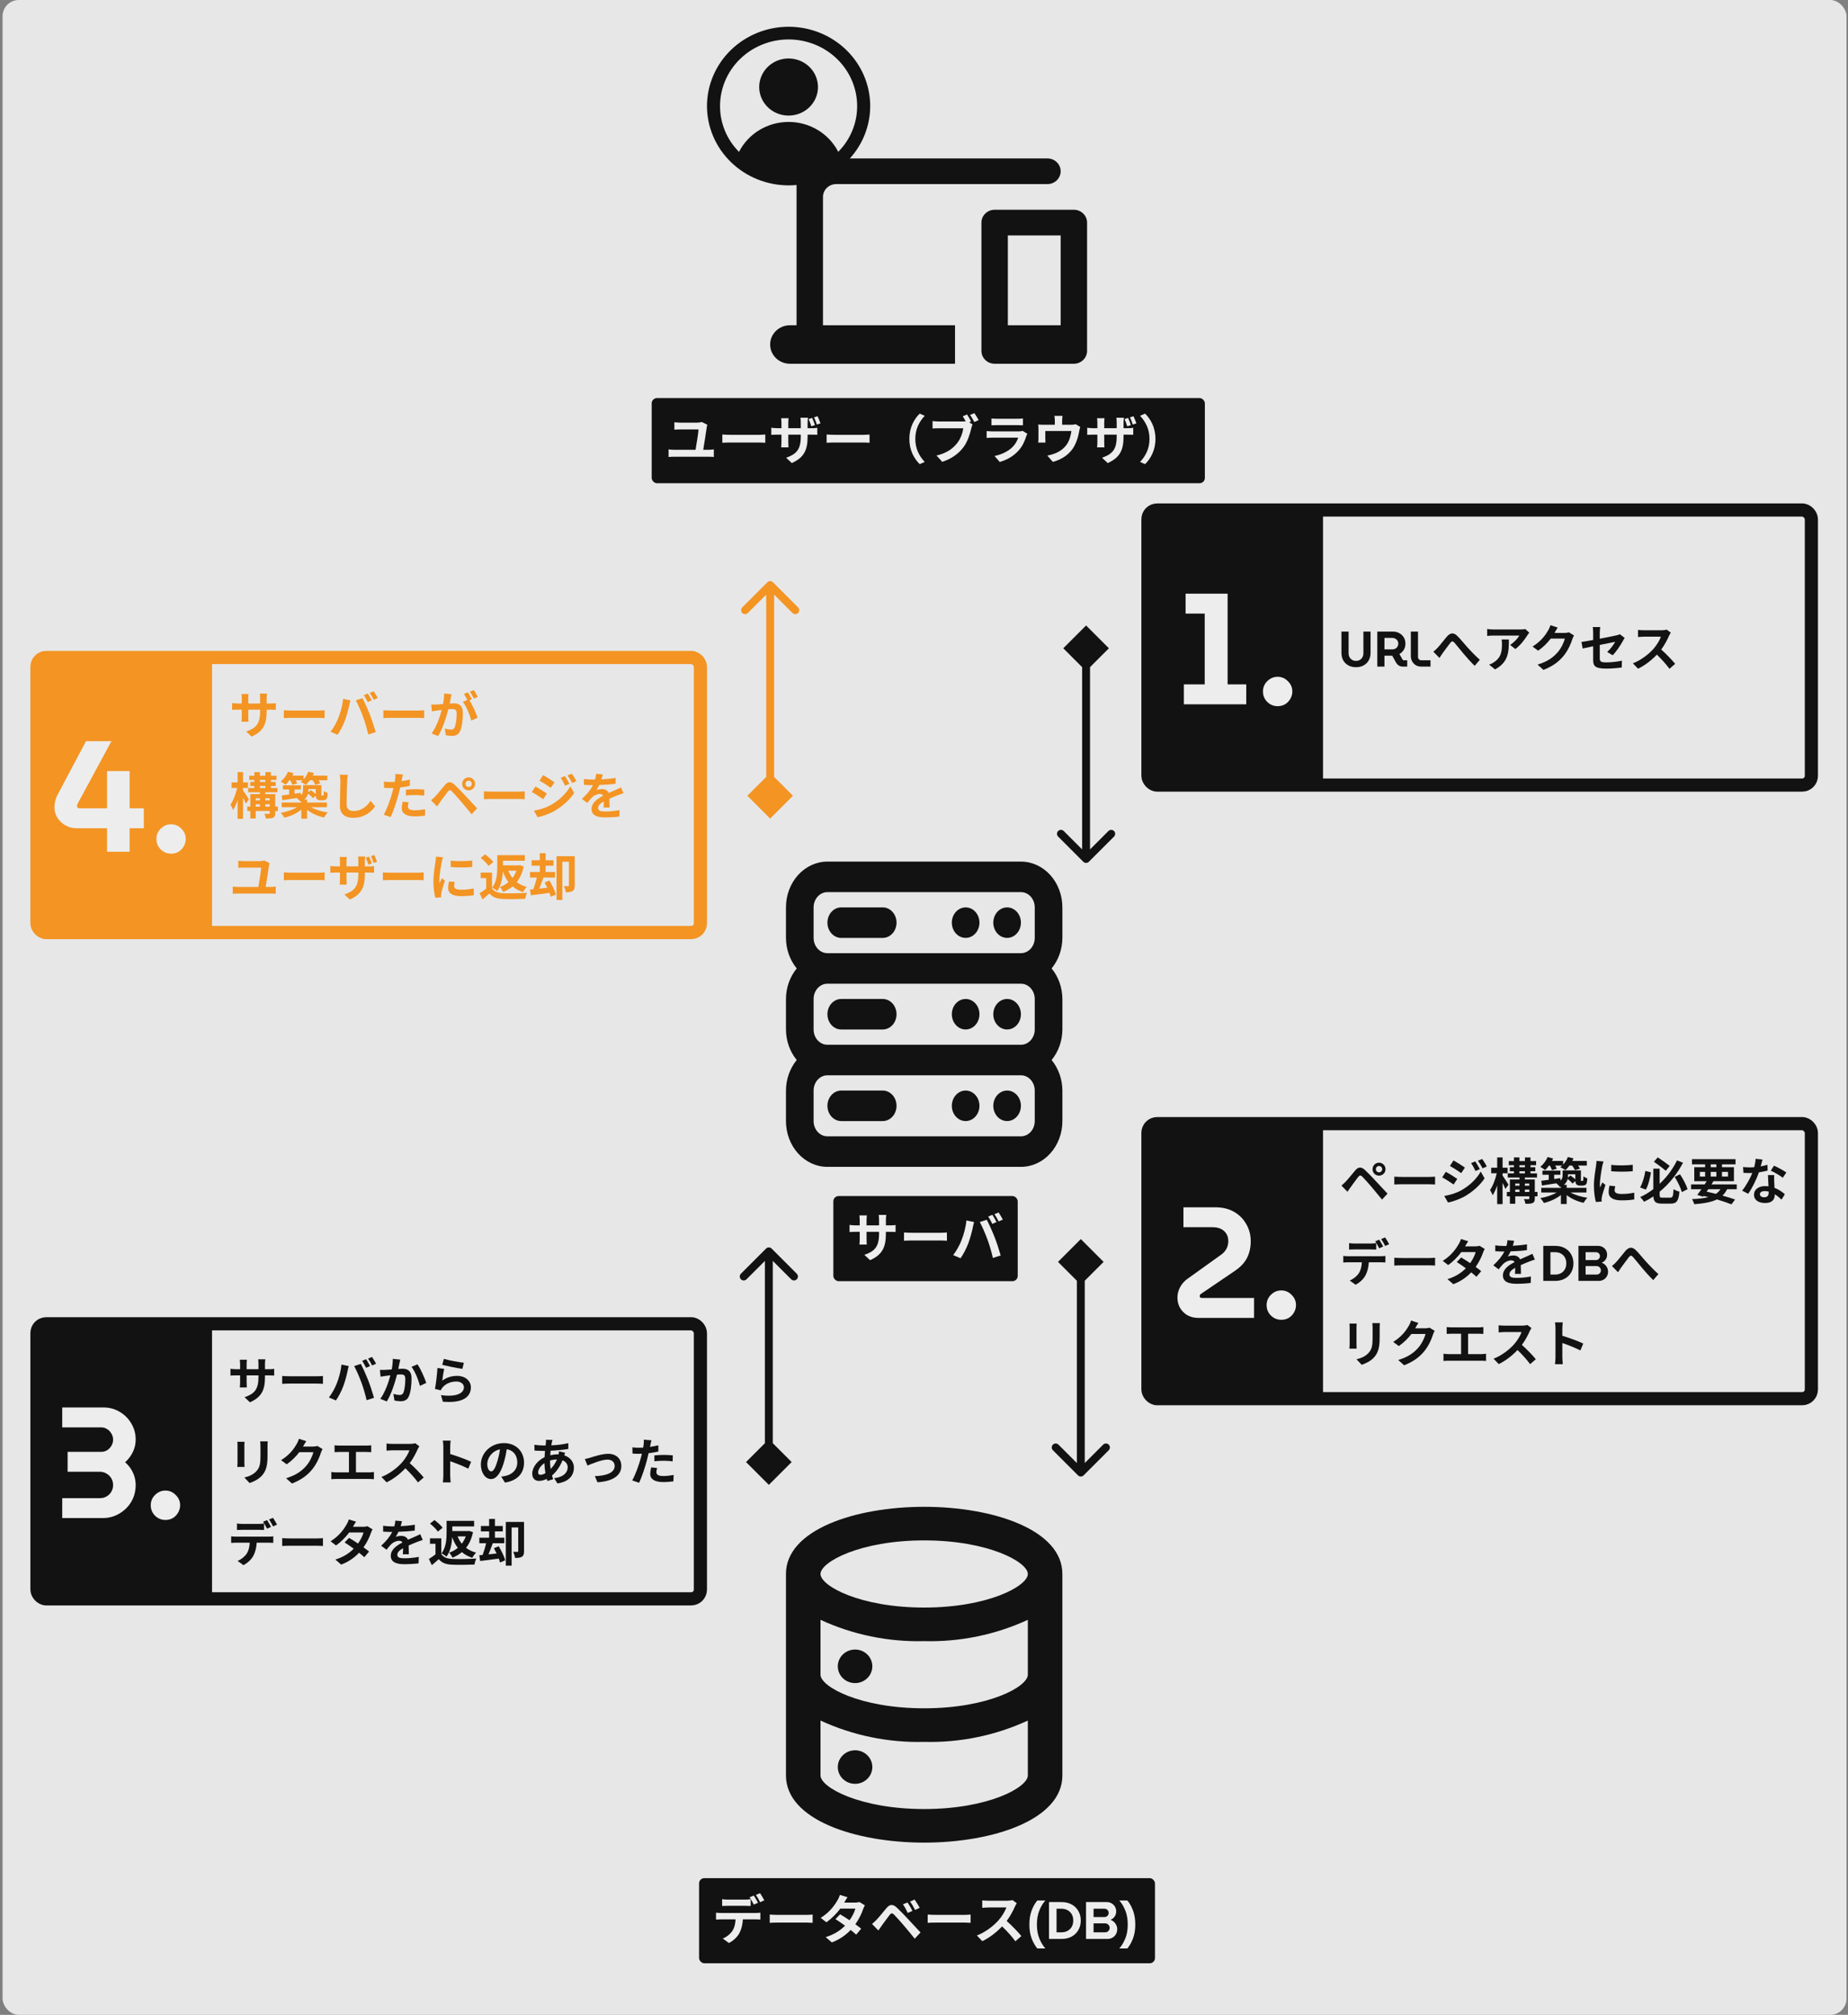 <svg width="456" height="497" viewBox="0 0 456 497" fill="none" xmlns="http://www.w3.org/2000/svg">
<rect x="0" y="0" width="456" height="497" fill="#808080" stroke="none"/>
<rect x="0.633" width="455" height="497" rx="4" fill="#E7E7E7"/>
<g clip-path="url(#clip0_711_15915)">
<path d="M238.274 269.006C237.6 269.006 236.94 269.227 236.379 269.641C235.819 270.054 235.381 270.643 235.123 271.331C234.865 272.019 234.798 272.776 234.929 273.506C235.061 274.236 235.386 274.907 235.863 275.434C236.34 275.96 236.947 276.319 237.609 276.464C238.27 276.61 238.956 276.535 239.579 276.25C240.202 275.965 240.735 275.482 241.11 274.863C241.485 274.244 241.685 273.516 241.685 272.771C241.685 271.773 241.325 270.815 240.686 270.109C240.046 269.403 239.179 269.006 238.274 269.006ZM217.811 269.006H207.58C206.675 269.006 205.808 269.403 205.168 270.109C204.528 270.815 204.169 271.773 204.169 272.771C204.169 273.77 204.528 274.728 205.168 275.434C205.808 276.14 206.675 276.537 207.58 276.537H217.811C218.716 276.537 219.583 276.14 220.223 275.434C220.862 274.728 221.222 273.77 221.222 272.771C221.222 271.773 220.862 270.815 220.223 270.109C219.583 269.403 218.716 269.006 217.811 269.006ZM248.506 269.006C247.831 269.006 247.172 269.227 246.611 269.641C246.05 270.054 245.613 270.643 245.355 271.331C245.097 272.019 245.029 272.776 245.161 273.506C245.292 274.236 245.617 274.907 246.094 275.434C246.571 275.96 247.179 276.319 247.84 276.464C248.502 276.61 249.188 276.535 249.811 276.25C250.434 275.965 250.967 275.482 251.341 274.863C251.716 274.244 251.916 273.516 251.916 272.771C251.916 271.773 251.557 270.815 250.917 270.109C250.278 269.403 249.41 269.006 248.506 269.006ZM238.274 246.415C237.6 246.415 236.94 246.636 236.379 247.05C235.819 247.463 235.381 248.051 235.123 248.739C234.865 249.427 234.798 250.184 234.929 250.915C235.061 251.645 235.386 252.316 235.863 252.843C236.34 253.369 236.947 253.728 237.609 253.873C238.27 254.018 238.956 253.944 239.579 253.659C240.202 253.374 240.735 252.891 241.11 252.272C241.485 251.653 241.685 250.925 241.685 250.18C241.685 249.182 241.325 248.224 240.686 247.518C240.046 246.812 239.179 246.415 238.274 246.415ZM217.811 246.415H207.58C206.675 246.415 205.808 246.812 205.168 247.518C204.528 248.224 204.169 249.182 204.169 250.18C204.169 251.179 204.528 252.137 205.168 252.843C205.808 253.549 206.675 253.945 207.58 253.945H217.811C218.716 253.945 219.583 253.549 220.223 252.843C220.862 252.137 221.222 251.179 221.222 250.18C221.222 249.182 220.862 248.224 220.223 247.518C219.583 246.812 218.716 246.415 217.811 246.415ZM248.506 223.824C247.831 223.824 247.172 224.045 246.611 224.459C246.05 224.872 245.613 225.46 245.355 226.148C245.097 226.836 245.029 227.593 245.161 228.324C245.292 229.054 245.617 229.725 246.094 230.252C246.571 230.778 247.179 231.137 247.84 231.282C248.502 231.427 249.188 231.353 249.811 231.068C250.434 230.783 250.967 230.3 251.341 229.681C251.716 229.062 251.916 228.334 251.916 227.589C251.916 226.591 251.557 225.633 250.917 224.927C250.278 224.221 249.41 223.824 248.506 223.824ZM248.506 246.415C247.831 246.415 247.172 246.636 246.611 247.05C246.05 247.463 245.613 248.051 245.355 248.739C245.097 249.427 245.029 250.184 245.161 250.915C245.292 251.645 245.617 252.316 246.094 252.843C246.571 253.369 247.179 253.728 247.84 253.873C248.502 254.018 249.188 253.944 249.811 253.659C250.434 253.374 250.967 252.891 251.341 252.272C251.716 251.653 251.916 250.925 251.916 250.18C251.916 249.182 251.557 248.224 250.917 247.518C250.278 246.812 249.41 246.415 248.506 246.415ZM262.148 223.824C262.148 220.828 261.07 217.955 259.151 215.837C257.232 213.718 254.63 212.528 251.916 212.528H204.169C201.455 212.528 198.853 213.718 196.934 215.837C195.015 217.955 193.938 220.828 193.938 223.824V231.354C193.953 234.141 194.9 236.823 196.598 238.885C194.9 240.947 193.953 243.629 193.938 246.415V253.945C193.953 256.732 194.9 259.414 196.598 261.476C194.9 263.538 193.953 266.22 193.938 269.006V276.537C193.938 279.532 195.015 282.405 196.934 284.524C198.853 286.642 201.455 287.832 204.169 287.832H251.916C254.63 287.832 257.232 286.642 259.151 284.524C261.07 282.405 262.148 279.532 262.148 276.537V269.006C262.133 266.22 261.185 263.538 259.488 261.476C261.185 259.414 262.133 256.732 262.148 253.945V246.415C262.133 243.629 261.185 240.947 259.488 238.885C261.185 236.823 262.133 234.141 262.148 231.354V223.824ZM255.327 276.537C255.327 277.535 254.967 278.493 254.328 279.199C253.688 279.905 252.821 280.302 251.916 280.302H204.169C203.265 280.302 202.397 279.905 201.757 279.199C201.118 278.493 200.759 277.535 200.759 276.537V269.006C200.759 268.008 201.118 267.05 201.757 266.344C202.397 265.638 203.265 265.241 204.169 265.241H251.916C252.821 265.241 253.688 265.638 254.328 266.344C254.967 267.05 255.327 268.008 255.327 269.006V276.537ZM255.327 253.945C255.327 254.944 254.967 255.902 254.328 256.608C253.688 257.314 252.821 257.711 251.916 257.711H204.169C203.265 257.711 202.397 257.314 201.757 256.608C201.118 255.902 200.759 254.944 200.759 253.945V246.415C200.759 245.417 201.118 244.459 201.757 243.753C202.397 243.047 203.265 242.65 204.169 242.65H251.916C252.821 242.65 253.688 243.047 254.328 243.753C254.967 244.459 255.327 245.417 255.327 246.415V253.945ZM255.327 231.354C255.327 232.353 254.967 233.311 254.328 234.017C253.688 234.723 252.821 235.12 251.916 235.12H204.169C203.265 235.12 202.397 234.723 201.757 234.017C201.118 233.311 200.759 232.353 200.759 231.354V223.824C200.759 222.825 201.118 221.868 201.757 221.162C202.397 220.455 203.265 220.059 204.169 220.059H251.916C252.821 220.059 253.688 220.455 254.328 221.162C254.967 221.868 255.327 222.825 255.327 223.824V231.354ZM238.274 223.824C237.6 223.824 236.94 224.045 236.379 224.459C235.819 224.872 235.381 225.46 235.123 226.148C234.865 226.836 234.798 227.593 234.929 228.324C235.061 229.054 235.386 229.725 235.863 230.252C236.34 230.778 236.947 231.137 237.609 231.282C238.27 231.427 238.956 231.353 239.579 231.068C240.202 230.783 240.735 230.3 241.11 229.681C241.485 229.062 241.685 228.334 241.685 227.589C241.685 226.591 241.325 225.633 240.686 224.927C240.046 224.221 239.179 223.824 238.274 223.824ZM217.811 223.824H207.58C206.675 223.824 205.808 224.221 205.168 224.927C204.528 225.633 204.169 226.591 204.169 227.589C204.169 228.588 204.528 229.545 205.168 230.252C205.808 230.958 206.675 231.354 207.58 231.354H217.811C218.716 231.354 219.583 230.958 220.223 230.252C220.862 229.545 221.222 228.588 221.222 227.589C221.222 226.591 220.862 225.633 220.223 224.927C219.583 224.221 218.716 223.824 217.811 223.824Z" fill="#121212"/>
<rect x="205.631" y="295.03" width="45.496" height="21" rx="1.299" fill="#121212"/>
<path d="M218.597 304.288V303.859H219.559C220.247 303.859 220.702 303.872 220.988 303.898V302.17C220.637 302.235 220.247 302.261 219.559 302.261H218.597V300.897C218.597 300.377 218.649 299.948 218.688 299.688H216.83C216.869 299.948 216.908 300.377 216.908 300.897V302.261H213.829V300.975C213.829 300.468 213.868 300.052 213.907 299.805H212.062C212.101 300.195 212.14 300.598 212.14 300.975V302.261H211.036C210.386 302.261 209.853 302.183 209.632 302.144V303.911C209.918 303.885 210.386 303.859 211.036 303.859H212.14V305.626C212.14 306.211 212.101 306.73 212.062 306.99H213.881C213.868 306.73 213.829 306.198 213.829 305.626V303.859H216.908V304.353C216.908 307.549 215.804 308.666 213.296 309.537L214.687 310.849C217.818 309.472 218.597 307.51 218.597 304.288ZM223.067 304.015V306.055C223.547 306.016 224.418 305.99 225.158 305.99H232.135C232.681 305.99 233.344 306.042 233.655 306.055V304.015C233.318 304.041 232.746 304.093 232.135 304.093H225.158C224.483 304.093 223.534 304.054 223.067 304.015ZM244.871 299.662L243.845 300.091C244.195 300.585 244.585 301.364 244.858 301.897L245.897 301.442C245.651 300.962 245.196 300.143 244.871 299.662ZM246.404 299.078L245.378 299.506C245.728 299.987 246.157 300.754 246.417 301.286L247.456 300.845C247.223 300.39 246.742 299.571 246.404 299.078ZM237.231 305.99C236.79 307.133 236.023 308.536 235.205 309.602L237.024 310.368C237.712 309.394 238.479 307.913 238.946 306.652C239.401 305.444 239.869 303.651 240.051 302.742C240.103 302.456 240.246 301.819 240.363 301.442L238.466 301.053C238.31 302.703 237.816 304.535 237.231 305.99ZM243.65 305.717C244.169 307.12 244.637 308.757 245.001 310.303L246.924 309.68C246.56 308.393 245.871 306.314 245.417 305.145C244.923 303.885 244.026 301.884 243.494 300.884L241.766 301.442C242.311 302.43 243.156 304.353 243.65 305.717Z" fill="#EDEDED"/>
<path d="M203.072 48.576C203.072 46.835 204.539 45.411 206.331 45.411H258.464C260.256 45.411 261.722 43.986 261.722 42.245C261.722 40.504 260.256 39.08 258.464 39.08H203.072C199.488 39.08 196.556 41.928 196.556 45.411V80.231H194.927C192.222 80.231 190.039 82.352 190.039 84.98C190.039 87.607 192.222 89.728 194.927 89.728H235.656V80.231H203.072V48.576ZM264.981 51.742H245.431C243.639 51.742 242.172 53.166 242.172 54.907V86.562C242.172 88.303 243.639 89.728 245.431 89.728H264.981C266.773 89.728 268.239 88.303 268.239 86.562V54.907C268.239 53.166 266.773 51.742 264.981 51.742ZM261.722 80.231H248.689V58.073H261.722V80.231Z" fill="#121212"/>
<path d="M194.587 6.598C189.248 6.604 184.13 8.667 180.354 12.335C176.579 16.003 174.455 20.976 174.449 26.163C174.458 31.349 176.583 36.32 180.358 39.988C184.132 43.655 189.249 45.719 194.587 45.728C199.928 45.728 205.051 43.666 208.827 39.997C212.604 36.328 214.726 31.352 214.726 26.163C214.726 20.974 212.604 15.998 208.827 12.329C205.051 8.66 199.928 6.598 194.587 6.598ZM206.837 37.452C205.705 35.236 203.959 33.371 201.795 32.068C199.631 30.765 197.135 30.075 194.589 30.076C192.043 30.077 189.548 30.77 187.386 32.075C185.223 33.381 183.479 35.248 182.35 37.465C179.339 34.431 177.661 30.378 177.671 26.163C177.671 21.804 179.454 17.624 182.626 14.542C185.798 11.46 190.101 9.729 194.587 9.729C199.074 9.729 203.377 11.46 206.549 14.542C209.721 17.624 211.504 21.804 211.504 26.163C211.514 30.372 209.84 34.42 206.837 37.452ZM194.587 14.424C193.154 14.424 191.752 14.837 190.56 15.611C189.367 16.385 188.438 17.485 187.89 18.772C187.341 20.059 187.197 21.475 187.477 22.842C187.757 24.208 188.447 25.463 189.461 26.448C190.475 27.433 191.767 28.104 193.173 28.375C194.579 28.647 196.037 28.508 197.362 27.975C198.687 27.442 199.819 26.539 200.615 25.381C201.412 24.222 201.837 22.861 201.837 21.468C201.837 20.543 201.65 19.627 201.285 18.772C200.921 17.918 200.387 17.141 199.714 16.487C199.041 15.833 198.241 15.314 197.362 14.96C196.482 14.607 195.54 14.424 194.587 14.424Z" fill="#121212"/>
<rect x="160.807" y="98.195" width="136.496" height="21" rx="1.299" fill="#121212"/>
<path d="M174.527 104.763L173.175 104.087C172.954 104.178 172.305 104.256 171.967 104.256H167.861C167.42 104.256 166.822 104.204 166.406 104.152V105.984C166.874 105.945 167.355 105.932 167.874 105.932H172.357C172.331 106.777 171.876 109.531 171.629 110.947H166.263C165.861 110.947 165.393 110.908 164.977 110.843V112.727C165.419 112.688 165.874 112.662 166.263 112.662H174.929C175.228 112.662 175.774 112.675 176.138 112.727V110.843C175.8 110.882 175.384 110.947 174.929 110.947H173.526C173.773 109.492 174.241 106.53 174.397 105.348C174.41 105.244 174.475 104.945 174.527 104.763ZM178.242 107.18V109.219C178.723 109.18 179.594 109.154 180.334 109.154H187.311C187.857 109.154 188.519 109.206 188.831 109.219V107.18C188.493 107.206 187.922 107.258 187.311 107.258H180.334C179.659 107.258 178.71 107.219 178.242 107.18ZM200.401 103.087L199.53 103.373C199.777 103.893 200.011 104.607 200.193 105.153L201.089 104.867C200.946 104.36 200.647 103.607 200.401 103.087ZM201.739 102.671L200.855 102.957C201.128 103.464 201.375 104.165 201.557 104.724L202.453 104.438C202.284 103.944 201.986 103.191 201.739 102.671ZM199.283 107.647V107.219H200.258C200.933 107.219 201.388 107.232 201.674 107.258V105.53C201.323 105.595 200.933 105.62 200.245 105.62H199.283V104.256C199.283 103.737 199.335 103.321 199.374 103.048H197.516C197.555 103.308 197.594 103.737 197.594 104.256V105.62H194.515V104.347C194.515 103.828 194.567 103.412 194.593 103.165H192.748C192.787 103.568 192.826 103.957 192.826 104.334V105.62H191.722C191.072 105.62 190.552 105.543 190.318 105.504V107.271C190.604 107.258 191.072 107.219 191.722 107.219H192.826V108.986C192.826 109.57 192.787 110.09 192.748 110.35H194.567C194.554 110.09 194.515 109.57 194.515 108.986V107.219H197.594V107.712C197.594 110.908 196.49 112.026 193.982 112.909L195.373 114.221C198.517 112.831 199.283 110.869 199.283 107.647ZM203.974 107.18V109.219C204.454 109.18 205.325 109.154 206.065 109.154H213.042C213.588 109.154 214.251 109.206 214.562 109.219V107.18C214.225 107.206 213.653 107.258 213.042 107.258H206.065C205.39 107.258 204.441 107.219 203.974 107.18ZM224.385 108.258C224.385 111.038 225.541 113.117 226.944 114.494L228.178 113.949C226.879 112.545 225.853 110.753 225.853 108.258C225.853 105.763 226.879 103.97 228.178 102.567L226.944 102.022C225.541 103.399 224.385 105.478 224.385 108.258ZM238.624 102.242L237.559 102.684C237.806 103.061 238.066 103.516 238.286 103.944C238.053 103.97 237.832 103.97 237.676 103.97H231.66C231.232 103.97 230.491 103.918 230.114 103.867V105.698C230.452 105.672 231.063 105.646 231.66 105.646H237.702C237.533 106.764 237.039 108.232 236.182 109.31C235.129 110.636 233.661 111.766 231.089 112.364L232.505 113.923C234.831 113.169 236.559 111.883 237.728 110.324C238.819 108.882 239.378 106.868 239.69 105.595C239.755 105.322 239.846 104.945 239.976 104.698L239.144 104.152L239.625 103.957C239.391 103.49 238.962 102.736 238.624 102.242ZM240.443 101.918L239.365 102.346C239.716 102.827 240.118 103.568 240.404 104.1L241.483 103.633C241.236 103.178 240.768 102.385 240.443 101.918ZM244.653 103.23V104.906C245.03 104.88 245.588 104.867 246.004 104.867H250.98C251.448 104.867 252.058 104.88 252.409 104.906V103.23C252.045 103.282 251.409 103.295 251.006 103.295H246.004C245.562 103.295 245.017 103.282 244.653 103.23ZM253.501 106.998L252.344 106.283C252.162 106.361 251.812 106.413 251.396 106.413H244.965C244.562 106.413 244.003 106.374 243.457 106.335V108.024C244.003 107.972 244.653 107.959 244.965 107.959H251.24C251.006 108.687 250.603 109.492 249.902 110.207C248.914 111.22 247.355 112.078 245.406 112.48L246.693 113.949C248.356 113.481 250.019 112.597 251.331 111.142C252.305 110.064 252.864 108.804 253.254 107.543C253.306 107.4 253.41 107.167 253.501 106.998ZM262.18 102.58H260.179C260.27 103.139 260.283 103.412 260.283 103.776V104.776H257.502C257.009 104.776 256.619 104.763 256.177 104.711C256.229 105.023 256.242 105.543 256.242 105.828V108.076C256.242 108.427 256.216 108.843 256.177 109.167H257.97C257.944 108.908 257.931 108.505 257.931 108.206V106.309H264.375C264.219 107.465 263.882 108.7 263.219 109.648C262.491 110.701 261.348 111.467 260.27 111.87C259.737 112.078 259.022 112.273 258.438 112.377L259.789 113.936C262.102 113.338 264.05 111.961 265.09 110.038C265.726 108.856 266.077 107.608 266.298 106.361C266.35 106.101 266.454 105.607 266.558 105.322L265.428 104.633C265.207 104.711 264.895 104.776 264.349 104.776H262.089V103.776C262.089 103.412 262.115 103.139 262.18 102.58ZM278.355 103.087L277.485 103.373C277.731 103.893 277.965 104.607 278.147 105.153L279.044 104.867C278.901 104.36 278.602 103.607 278.355 103.087ZM279.693 102.671L278.81 102.957C279.083 103.464 279.33 104.165 279.511 104.724L280.408 104.438C280.239 103.944 279.94 103.191 279.693 102.671ZM277.238 107.647V107.219H278.212C278.888 107.219 279.343 107.232 279.628 107.258V105.53C279.278 105.595 278.888 105.62 278.199 105.62H277.238V104.256C277.238 103.737 277.29 103.321 277.329 103.048H275.471C275.51 103.308 275.549 103.737 275.549 104.256V105.62H272.47V104.347C272.47 103.828 272.522 103.412 272.548 103.165H270.703C270.742 103.568 270.781 103.957 270.781 104.334V105.62H269.676C269.027 105.62 268.507 105.543 268.273 105.504V107.271C268.559 107.258 269.027 107.219 269.676 107.219H270.781V108.986C270.781 109.57 270.742 110.09 270.703 110.35H272.522C272.509 110.09 272.47 109.57 272.47 108.986V107.219H275.549V107.712C275.549 110.908 274.444 112.026 271.937 112.909L273.327 114.221C276.471 112.831 277.238 110.869 277.238 107.647ZM285.111 108.258C285.111 105.478 283.955 103.399 282.552 102.022L281.317 102.567C282.617 103.97 283.643 105.763 283.643 108.258C283.643 110.753 282.617 112.545 281.317 113.949L282.552 114.494C283.955 113.117 285.111 111.038 285.111 108.258Z" fill="#EDEDED"/>
<path d="M210.988 431.74C210.145 431.74 209.321 431.983 208.62 432.438C207.919 432.893 207.372 433.54 207.049 434.297C206.727 435.054 206.642 435.886 206.807 436.69C206.971 437.493 207.377 438.231 207.974 438.81C208.57 439.39 209.329 439.784 210.156 439.944C210.983 440.104 211.841 440.022 212.62 439.708C213.399 439.395 214.064 438.864 214.533 438.183C215.001 437.502 215.251 436.701 215.251 435.882C215.251 434.783 214.802 433.73 214.003 432.953C213.203 432.176 212.119 431.74 210.988 431.74ZM228.041 371.686C210.988 371.686 193.936 377.36 193.936 388.252V437.953C193.936 448.845 210.988 454.519 228.041 454.519C245.093 454.519 262.146 448.845 262.146 437.953V388.252C262.146 377.36 245.093 371.686 228.041 371.686ZM253.619 437.953C253.619 440.893 243.9 446.236 228.041 446.236C212.182 446.236 202.462 440.893 202.462 437.953V424.409C210.443 428.095 219.207 429.898 228.041 429.669C236.874 429.898 245.639 428.095 253.619 424.409V437.953ZM253.619 413.103C253.619 416.043 243.9 421.386 228.041 421.386C212.182 421.386 202.462 416.043 202.462 413.103V399.559C210.443 403.245 219.207 405.047 228.041 404.819C236.874 405.047 245.639 403.245 253.619 399.559V413.103ZM228.041 396.536C212.182 396.536 202.462 391.193 202.462 388.252C202.462 385.312 212.182 379.969 228.041 379.969C243.9 379.969 253.619 385.312 253.619 388.252C253.619 391.193 243.9 396.536 228.041 396.536ZM210.988 406.89C210.145 406.89 209.321 407.133 208.62 407.588C207.919 408.043 207.372 408.69 207.049 409.447C206.727 410.204 206.642 411.036 206.807 411.84C206.971 412.643 207.377 413.381 207.974 413.96C208.57 414.54 209.329 414.934 210.156 415.094C210.983 415.254 211.841 415.172 212.62 414.858C213.399 414.545 214.064 414.014 214.533 413.333C215.001 412.652 215.251 411.851 215.251 411.032C215.251 409.933 214.802 408.88 214.003 408.103C213.203 407.326 212.119 406.89 210.988 406.89Z" fill="#121212"/>
<rect x="172.498" y="463.282" width="112.496" height="21" rx="1.299" fill="#121212"/>
<path d="M178.189 468.473V470.149C178.578 470.123 179.137 470.11 179.579 470.11H183.827C184.282 470.11 184.789 470.123 185.231 470.149V468.473C184.789 468.538 184.269 468.577 183.827 468.577H179.579C179.137 468.577 178.604 468.538 178.189 468.473ZM176.682 471.799V473.501C177.045 473.475 177.552 473.449 177.929 473.449H181.502C181.45 474.54 181.229 475.515 180.696 476.32C180.177 477.087 179.267 477.827 178.345 478.178L179.865 479.283C181.021 478.698 182.021 477.698 182.476 476.788C182.944 475.879 183.23 474.787 183.308 473.449H186.439C186.803 473.449 187.296 473.462 187.621 473.488V471.799C187.283 471.851 186.712 471.877 186.439 471.877H177.929C177.526 471.877 177.071 471.851 176.682 471.799ZM186.01 467.576L184.971 468.005C185.322 468.499 185.724 469.278 185.997 469.811L187.037 469.356C186.79 468.876 186.335 468.057 186.01 467.576ZM187.543 466.992L186.517 467.421C186.868 467.914 187.283 468.668 187.556 469.213L188.596 468.759C188.362 468.304 187.881 467.485 187.543 466.992ZM189.934 472.267V474.307C190.415 474.268 191.285 474.242 192.026 474.242H199.003C199.548 474.242 200.211 474.294 200.523 474.307V472.267C200.185 472.293 199.613 472.345 199.003 472.345H192.026C191.35 472.345 190.402 472.306 189.934 472.267ZM209.124 467.992L207.24 467.408C207.123 467.849 206.85 468.447 206.642 468.759C205.992 469.889 204.784 471.669 202.51 473.085L203.914 474.164C205.226 473.254 206.434 472.007 207.344 470.799H211.06C210.865 471.604 210.306 472.734 209.63 473.67C208.812 473.124 207.993 472.592 207.305 472.202L206.148 473.384C206.811 473.8 207.668 474.384 208.513 475.008C207.435 476.086 205.992 477.139 203.745 477.827L205.252 479.14C207.279 478.373 208.76 477.269 209.903 476.06C210.436 476.489 210.917 476.892 211.267 477.217L212.502 475.749C212.125 475.437 211.618 475.06 211.06 474.657C211.982 473.358 212.632 471.968 212.982 470.915C213.099 470.591 213.268 470.24 213.411 469.993L212.086 469.175C211.8 469.265 211.358 469.317 210.956 469.317H208.318C208.474 469.032 208.799 468.447 209.124 467.992ZM223.935 469.278L222.805 469.746C223.285 470.409 223.61 471.045 223.987 471.864L225.156 471.357C224.87 470.76 224.299 469.811 223.935 469.278ZM225.676 468.564L224.559 469.071C225.039 469.72 225.39 470.318 225.806 471.136L226.936 470.591C226.637 470.006 226.053 469.084 225.676 468.564ZM215.178 474.579L216.737 476.19C216.971 475.853 217.283 475.398 217.582 474.982C218.101 474.281 219.024 472.994 219.531 472.345C219.907 471.877 220.18 471.851 220.596 472.267C221.064 472.747 222.22 474.008 222.974 474.904C223.74 475.801 224.844 477.139 225.715 478.217L227.144 476.684C226.144 475.619 224.818 474.177 223.948 473.254C223.168 472.41 222.168 471.37 221.298 470.552C220.284 469.603 219.518 469.746 218.751 470.656C217.855 471.721 216.841 472.994 216.256 473.592C215.854 473.982 215.568 474.268 215.178 474.579ZM228.911 472.267V474.307C229.392 474.268 230.262 474.242 231.003 474.242H237.98C238.525 474.242 239.188 474.294 239.5 474.307V472.267C239.162 472.293 238.59 472.345 237.98 472.345H231.003C230.327 472.345 229.379 472.306 228.911 472.267ZM250.897 469.473L249.831 468.681C249.572 468.772 249.052 468.85 248.493 468.85H243.907C243.517 468.85 242.725 468.811 242.374 468.759V470.604C242.647 470.591 243.361 470.513 243.907 470.513H248.311C248.025 471.435 247.233 472.721 246.375 473.696C245.154 475.06 243.14 476.645 241.049 477.425L242.387 478.828C244.167 477.983 245.895 476.632 247.272 475.177C248.493 476.359 249.702 477.685 250.546 478.854L252.027 477.568C251.261 476.632 249.689 474.969 248.402 473.852C249.273 472.682 250 471.292 250.442 470.279C250.559 470.019 250.793 469.616 250.897 469.473ZM255.951 480.621C255.397 479.954 254.933 479.131 254.561 478.152C254.188 477.165 254.002 476.017 254.002 474.709C254.002 473.401 254.188 472.254 254.561 471.266C254.933 470.279 255.397 469.456 255.951 468.798H257.939C257.35 469.456 256.856 470.279 256.458 471.266C256.059 472.254 255.86 473.401 255.86 474.709C255.86 476.017 256.059 477.165 256.458 478.152C256.856 479.131 257.35 479.954 257.939 480.621H255.951ZM258.848 478.282V469.187H261.914C262.884 469.187 263.724 469.382 264.435 469.772C265.145 470.162 265.695 470.699 266.085 471.383C266.483 472.067 266.682 472.851 266.682 473.735C266.682 474.618 266.483 475.402 266.085 476.086C265.695 476.771 265.145 477.308 264.435 477.698C263.724 478.087 262.884 478.282 261.914 478.282H258.848ZM260.706 476.645H261.914C262.477 476.645 262.975 476.528 263.408 476.294C263.85 476.06 264.196 475.727 264.448 475.294C264.699 474.852 264.824 474.332 264.824 473.735C264.824 473.129 264.699 472.609 264.448 472.176C264.196 471.743 263.85 471.409 263.408 471.175C262.975 470.941 262.477 470.825 261.914 470.825H260.706V476.645ZM267.983 478.282V469.187H273.089C273.522 469.187 273.912 469.287 274.259 469.486C274.614 469.677 274.895 469.945 275.103 470.292C275.32 470.638 275.428 471.05 275.428 471.526C275.428 471.829 275.367 472.119 275.246 472.397C275.125 472.665 274.96 472.899 274.752 473.098C274.544 473.297 274.302 473.453 274.025 473.566C274.345 473.67 274.627 473.839 274.869 474.073C275.12 474.298 275.315 474.566 275.454 474.878C275.601 475.181 275.675 475.51 275.675 475.866C275.675 476.351 275.562 476.775 275.337 477.139C275.12 477.503 274.83 477.784 274.466 477.983C274.103 478.183 273.696 478.282 273.245 478.282H267.983ZM269.841 476.645H272.712C272.92 476.645 273.107 476.598 273.271 476.502C273.436 476.398 273.566 476.264 273.661 476.099C273.765 475.926 273.817 475.74 273.817 475.541C273.817 475.333 273.765 475.147 273.661 474.982C273.566 474.818 273.436 474.688 273.271 474.592C273.107 474.488 272.92 474.436 272.712 474.436H269.841V476.645ZM269.841 472.877H272.544C272.734 472.877 272.907 472.834 273.063 472.747C273.219 472.652 273.34 472.527 273.427 472.371C273.522 472.215 273.57 472.042 273.57 471.851C273.57 471.66 273.522 471.487 273.427 471.331C273.34 471.175 273.219 471.054 273.063 470.967C272.907 470.872 272.734 470.825 272.544 470.825H269.841V472.877ZM276.196 480.621C276.785 479.954 277.279 479.131 277.677 478.152C278.076 477.165 278.275 476.017 278.275 474.709C278.275 473.401 278.076 472.254 277.677 471.266C277.279 470.279 276.785 469.456 276.196 468.798H278.184C278.738 469.456 279.202 470.279 279.574 471.266C279.947 472.254 280.133 473.401 280.133 474.709C280.133 476.017 279.947 477.165 279.574 478.152C279.202 479.131 278.738 479.954 278.184 480.621H276.196Z" fill="#EDEDED"/>
<rect width="42.875" height="67.197" transform="translate(9.445 162.508)" fill="#F39423"/>
<path d="M26.408 210.106V204.298H18.885C17.898 204.298 16.988 204.065 16.157 203.597C15.325 203.129 14.663 202.505 14.169 201.726C13.675 200.946 13.428 200.089 13.428 199.153C13.428 198.634 13.493 198.114 13.623 197.594C13.753 197.075 13.922 196.607 14.13 196.191L21.224 182.822H27.499L19.197 198.179C19.119 198.335 19.067 198.452 19.041 198.53C19.015 198.608 19.002 198.712 19.002 198.842C19.002 198.998 19.054 199.127 19.158 199.231C19.262 199.335 19.405 199.387 19.587 199.387H26.408V190.189H31.982V199.387H35.489V204.298H31.982V210.106H26.408ZM42.214 210.574C41.227 210.574 40.369 210.223 39.642 209.521C38.94 208.794 38.589 207.936 38.589 206.949C38.589 205.961 38.94 205.117 39.642 204.415C40.369 203.688 41.227 203.324 42.214 203.324C43.202 203.324 44.046 203.688 44.748 204.415C45.475 205.117 45.839 205.961 45.839 206.949C45.839 207.599 45.67 208.209 45.332 208.781C45.021 209.327 44.592 209.768 44.046 210.106C43.501 210.418 42.89 210.574 42.214 210.574Z" fill="#EDEDED"/>
<path d="M65.791 175.458V175.051H66.704C67.359 175.051 67.791 175.063 68.062 175.088V173.446C67.729 173.508 67.359 173.533 66.704 173.533H65.791V172.237C65.791 171.743 65.84 171.336 65.877 171.089H64.112C64.149 171.336 64.186 171.743 64.186 172.237V173.533H61.261V172.311C61.261 171.829 61.298 171.434 61.335 171.2H59.583C59.62 171.57 59.657 171.953 59.657 172.311V173.533H58.608C57.99 173.533 57.484 173.459 57.275 173.421V175.1C57.546 175.075 57.99 175.051 58.608 175.051H59.657V176.729C59.657 177.285 59.62 177.779 59.583 178.025H61.311C61.298 177.779 61.261 177.272 61.261 176.729V175.051H64.186V175.52C64.186 178.556 63.137 179.618 60.755 180.445L62.076 181.691C65.05 180.383 65.791 178.519 65.791 175.458Z" fill="#F39423"/>
<path d="M70.037 175.199V177.137C70.494 177.1 71.321 177.075 72.024 177.075H78.652C79.171 177.075 79.8 177.124 80.096 177.137V175.199C79.775 175.224 79.232 175.273 78.652 175.273H72.024C71.382 175.273 70.481 175.236 70.037 175.199Z" fill="#F39423"/>
<path d="M90.751 171.064L89.776 171.471C90.109 171.94 90.48 172.681 90.739 173.187L91.726 172.755C91.492 172.298 91.06 171.521 90.751 171.064ZM92.207 170.509L91.232 170.916C91.566 171.373 91.973 172.101 92.22 172.607L93.207 172.187C92.985 171.755 92.528 170.978 92.207 170.509ZM83.493 177.075C83.074 178.161 82.346 179.494 81.568 180.506L83.296 181.234C83.95 180.309 84.678 178.902 85.123 177.704C85.555 176.557 85.999 174.853 86.172 173.989C86.221 173.718 86.357 173.113 86.468 172.755L84.666 172.385C84.518 173.952 84.049 175.693 83.493 177.075ZM89.591 176.816C90.085 178.149 90.529 179.704 90.874 181.173L92.701 180.58C92.356 179.358 91.701 177.384 91.269 176.273C90.8 175.075 89.949 173.175 89.443 172.224L87.801 172.755C88.32 173.693 89.122 175.52 89.591 176.816Z" fill="#F39423"/>
<path d="M94.602 175.199V177.137C95.059 177.1 95.886 177.075 96.589 177.075H103.217C103.736 177.075 104.365 177.124 104.661 177.137V175.199C104.34 175.224 103.797 175.273 103.217 175.273H96.589C95.947 175.273 95.046 175.236 94.602 175.199Z" fill="#F39423"/>
<path d="M111.425 171.249L109.586 171.064C109.611 171.842 109.5 172.743 109.327 173.668C108.698 173.73 108.117 173.767 107.735 173.779C107.278 173.792 106.871 173.816 106.414 173.779L106.562 175.458C106.945 175.396 107.587 175.31 107.945 175.248C108.167 175.224 108.562 175.174 109.006 175.125C108.549 176.816 107.698 179.309 106.5 180.926L108.105 181.568C109.241 179.753 110.154 176.828 110.623 174.952C110.981 174.927 111.289 174.903 111.487 174.903C112.252 174.903 112.684 175.038 112.684 176.026C112.684 177.248 112.511 178.741 112.178 179.445C111.981 179.852 111.672 179.976 111.252 179.976C110.932 179.976 110.216 179.852 109.747 179.716L110.006 181.346C110.425 181.432 111.018 181.518 111.487 181.518C112.425 181.518 113.104 181.247 113.511 180.383C114.042 179.309 114.215 177.309 114.215 175.853C114.215 174.076 113.289 173.496 111.981 173.496C111.721 173.496 111.364 173.52 110.944 173.545C111.03 173.101 111.129 172.644 111.203 172.274C111.265 171.965 111.351 171.57 111.425 171.249ZM116.918 170.225L115.93 170.62C116.276 171.089 116.671 171.817 116.93 172.323L117.905 171.903C117.695 171.471 117.239 170.694 116.918 170.225ZM115.449 170.78L114.474 171.187C114.758 171.582 115.066 172.175 115.313 172.644L114.202 173.125C115.079 174.211 115.955 176.384 116.276 177.754L117.844 177.038C117.498 175.939 116.572 173.878 115.832 172.73L116.436 172.471C116.202 172.014 115.758 171.237 115.449 170.78Z" fill="#F39423"/>
<path d="M61.422 197.186C61.224 196.84 60.311 195.421 59.965 194.94V194.36H61.2V193.002H59.965V190.459H58.632V193.002H57.151V194.36H58.521C58.213 195.816 57.558 197.532 56.867 198.494C57.077 198.828 57.373 199.383 57.509 199.79C57.929 199.173 58.311 198.309 58.632 197.359V201.975H59.965V196.717C60.237 197.272 60.508 197.853 60.669 198.235L61.422 197.186ZM65.458 198.976V198.383H66.556V198.976H65.458ZM63.088 198.383H64.137V198.976H63.088V198.383ZM64.137 196.902V197.433H63.088V196.902H64.137ZM66.556 196.902V197.433H65.458V196.902H66.556ZM64.125 193.866H65.483V194.384H64.125V193.866ZM64.125 192.372H65.483V192.878H64.125V192.372ZM68.581 198.976H67.914V195.89H65.458V195.421H68.457V194.384H66.853V193.866H68.037V192.878H66.853V192.372H68.235V191.36H66.853V190.459H65.483V191.36H64.125V190.459H62.767V191.36H61.496V192.372H62.767V192.878H61.755V193.866H62.767V194.384H61.236V195.421H64.137V195.89H61.767V198.976H61.014V200.05H61.767V201.889H63.088V200.05H66.556V200.568C66.556 200.716 66.507 200.753 66.347 200.753C66.198 200.753 65.692 200.765 65.236 200.741C65.396 201.074 65.556 201.555 65.618 201.901C66.396 201.901 66.976 201.889 67.383 201.704C67.791 201.506 67.914 201.197 67.914 200.58V200.05H68.581V198.976Z" fill="#F39423"/>
<path d="M71.617 192.471C71.839 192.854 72.061 193.286 72.148 193.594L73.332 193.249C73.258 193.039 73.11 192.755 72.95 192.471H74.678C74.517 192.619 74.357 192.755 74.197 192.878C74.542 193.027 75.184 193.36 75.48 193.582C75.813 193.286 76.147 192.903 76.455 192.471H77.134C77.418 192.841 77.689 193.286 77.813 193.582L79.059 193.224C78.961 193.014 78.788 192.743 78.591 192.471H80.751V191.323H77.171C77.282 191.113 77.381 190.904 77.467 190.694L76.073 190.36C75.813 191.039 75.394 191.706 74.9 192.237V191.323H72.148C72.259 191.126 72.357 190.928 72.444 190.731L71.074 190.36C70.704 191.274 70.012 192.187 69.272 192.78C69.605 192.952 70.185 193.347 70.457 193.582C70.778 193.286 71.111 192.903 71.419 192.471H71.617ZM77.912 194.619V195.865C77.578 195.544 77.097 195.187 76.702 194.903L76.085 195.433C76.097 195.261 76.11 195.1 76.11 194.927V194.619H77.912ZM80.664 199.112V197.964H75.776V197.223H75.073C75.616 196.803 75.9 196.285 76.023 195.754C76.48 196.125 76.974 196.581 77.221 196.902L77.924 196.273C77.949 196.742 78.035 196.939 78.195 197.112C78.405 197.322 78.739 197.408 79.047 197.408H79.652C79.862 197.408 80.133 197.371 80.306 197.285C80.491 197.186 80.627 197.026 80.713 196.803C80.787 196.606 80.837 196.1 80.874 195.631C80.578 195.52 80.146 195.322 79.924 195.125C79.911 195.52 79.899 195.841 79.874 195.976C79.85 196.125 79.812 196.199 79.775 196.223C79.738 196.26 79.689 196.26 79.627 196.26H79.43C79.38 196.26 79.343 196.248 79.319 196.199C79.282 196.162 79.294 196.038 79.294 195.828V193.656H74.777V194.89C74.777 195.335 74.69 195.779 74.258 196.174L74.221 195.569L72.691 195.791V194.73H74.234V193.718H69.802V194.73H71.358V195.976C70.666 196.075 70.037 196.162 69.519 196.223L69.679 197.384C70.679 197.223 71.938 197.038 73.221 196.84C73.505 197.05 73.962 197.507 74.122 197.754C74.209 197.717 74.283 197.692 74.357 197.655V197.964H69.506V199.112H73.283C72.246 199.753 70.716 200.259 69.272 200.494C69.568 200.79 69.963 201.346 70.173 201.691C71.679 201.333 73.234 200.63 74.357 199.729V201.95H75.776V199.753C76.912 200.654 78.455 201.333 79.948 201.654C80.158 201.296 80.578 200.716 80.886 200.408C79.393 200.198 77.813 199.729 76.751 199.112H80.664Z" fill="#F39423"/>
<path d="M85.823 191.126L83.836 191.101C83.947 191.595 83.997 192.187 83.997 192.767C83.997 193.829 83.873 197.075 83.873 198.729C83.873 200.84 85.182 201.728 87.206 201.728C90.02 201.728 91.773 200.074 92.563 198.889L91.439 197.532C90.551 198.877 89.255 200.05 87.218 200.05C86.255 200.05 85.515 199.642 85.515 198.396C85.515 196.865 85.614 194.1 85.663 192.767C85.688 192.274 85.749 191.644 85.823 191.126Z" fill="#F39423"/>
<path d="M100.832 197.902L99.364 197.754C99.265 198.248 99.141 198.84 99.141 199.408C99.141 200.654 100.264 201.37 102.338 201.37C103.325 201.37 104.165 201.284 104.856 201.197L104.918 199.618C104.029 199.778 103.177 199.877 102.35 199.877C101.03 199.877 100.659 199.469 100.659 198.926C100.659 198.655 100.734 198.248 100.832 197.902ZM99.438 191.064L97.549 190.916C97.586 191.2 97.561 191.706 97.512 192.163C97.487 192.36 97.45 192.595 97.401 192.866C97.018 192.891 96.648 192.903 96.29 192.903C95.784 192.903 95.364 192.878 94.735 192.804L94.772 194.347C95.204 194.372 95.673 194.397 96.265 194.397C96.525 194.397 96.796 194.384 97.08 194.372C97.006 194.73 96.907 195.075 96.821 195.409C96.364 197.137 95.426 199.729 94.686 200.963L96.401 201.543C97.092 200.074 97.919 197.556 98.364 195.828C98.499 195.322 98.623 194.779 98.734 194.248C99.561 194.15 100.4 194.014 101.141 193.841V192.298C100.462 192.459 99.771 192.595 99.08 192.693C99.117 192.52 99.154 192.36 99.178 192.224C99.228 191.953 99.339 191.397 99.438 191.064ZM100.166 194.792V196.236C100.943 196.149 101.709 196.112 102.548 196.112C103.301 196.112 104.054 196.186 104.671 196.26L104.708 194.779C103.98 194.705 103.239 194.668 102.536 194.668C101.746 194.668 100.857 194.73 100.166 194.792Z" fill="#F39423"/>
<path d="M114.854 193.36C114.854 192.928 115.199 192.57 115.631 192.57C116.063 192.57 116.421 192.928 116.421 193.36C116.421 193.792 116.063 194.137 115.631 194.137C115.199 194.137 114.854 193.792 114.854 193.36ZM114.039 193.36C114.039 194.248 114.743 194.952 115.631 194.952C116.52 194.952 117.236 194.248 117.236 193.36C117.236 192.471 116.52 191.755 115.631 191.755C114.743 191.755 114.039 192.471 114.039 193.36ZM106.362 197.396L107.843 198.926C108.065 198.605 108.361 198.173 108.645 197.779C109.139 197.112 110.015 195.89 110.497 195.273C110.855 194.829 111.114 194.804 111.509 195.199C111.953 195.656 113.052 196.853 113.768 197.704C114.496 198.556 115.545 199.827 116.372 200.852L117.73 199.395C116.779 198.383 115.52 197.013 114.693 196.137C113.953 195.335 113.002 194.347 112.175 193.57C111.213 192.669 110.484 192.804 109.756 193.668C108.904 194.68 107.942 195.89 107.386 196.458C107.004 196.828 106.732 197.1 106.362 197.396Z" fill="#F39423"/>
<path d="M119.408 195.199V197.137C119.865 197.1 120.692 197.075 121.395 197.075H128.023C128.542 197.075 129.171 197.124 129.468 197.137V195.199C129.147 195.224 128.604 195.273 128.023 195.273H121.395C120.754 195.273 119.853 195.236 119.408 195.199Z" fill="#F39423"/>
<path d="M139.385 191.434L138.348 191.866C138.792 192.496 139.076 193.027 139.434 193.804L140.508 193.347C140.224 192.78 139.73 191.953 139.385 191.434ZM141.076 190.842L140.026 191.274C140.483 191.891 140.792 192.372 141.187 193.15L142.236 192.681C141.94 192.138 141.458 191.336 141.076 190.842ZM134.015 191.2L133.127 192.558C133.941 193.014 135.225 193.841 135.916 194.323L136.83 192.965C136.188 192.508 134.83 191.644 134.015 191.2ZM131.732 199.963L132.658 201.58C133.744 201.383 135.521 200.765 136.78 200.062C138.792 198.889 140.545 197.334 141.68 195.619L140.73 193.94C139.755 195.705 138.027 197.396 135.929 198.568C134.596 199.309 133.114 199.729 131.732 199.963ZM132.115 194.014L131.226 195.372C132.053 195.816 133.337 196.643 134.04 197.137L134.941 195.754C134.312 195.31 132.954 194.458 132.115 194.014Z" fill="#F39423"/>
<path d="M148.716 191.015L147.087 190.879C147.062 191.323 146.975 191.805 146.84 192.298C146.642 192.298 146.432 192.298 146.247 192.298C145.618 192.298 144.704 192.249 144.075 192.15V193.594C144.754 193.644 145.655 193.668 146.161 193.668C146.21 193.668 146.26 193.668 146.321 193.668C145.766 194.779 144.89 195.878 143.594 197.075L144.914 198.062C145.334 197.519 145.692 197.075 146.062 196.705C146.531 196.248 147.296 195.853 147.988 195.853C148.333 195.853 148.666 195.964 148.852 196.273C147.444 197.001 145.963 197.988 145.963 199.568C145.963 201.16 147.395 201.629 149.333 201.629C150.493 201.629 152.011 201.531 152.826 201.42L152.875 199.827C151.789 200.037 150.419 200.173 149.37 200.173C148.16 200.173 147.58 199.988 147.58 199.309C147.58 198.692 148.074 198.211 149 197.68C148.987 198.223 148.975 198.815 148.938 199.186H150.419C150.407 198.618 150.382 197.704 150.37 197.013C151.123 196.668 151.826 196.396 152.382 196.174C152.801 196.013 153.455 195.767 153.85 195.656L153.233 194.224C152.777 194.458 152.345 194.656 151.863 194.866C151.357 195.088 150.839 195.298 150.197 195.594C149.925 194.964 149.308 194.643 148.555 194.643C148.148 194.643 147.481 194.742 147.161 194.89C147.407 194.532 147.654 194.088 147.864 193.631C149.197 193.594 150.715 193.496 151.888 193.323L151.9 191.891C150.814 192.076 149.58 192.187 148.407 192.249C148.568 191.731 148.654 191.323 148.716 191.015Z" fill="#F39423"/>
<path d="M66.507 212.903L65.223 212.261C65.013 212.348 64.396 212.422 64.075 212.422H60.175C59.755 212.422 59.188 212.372 58.793 212.323V214.063C59.237 214.026 59.694 214.014 60.187 214.014H64.446C64.421 214.816 63.989 217.433 63.755 218.778H58.657C58.274 218.778 57.83 218.741 57.435 218.68V220.469C57.855 220.432 58.287 220.408 58.657 220.408H66.889C67.173 220.408 67.692 220.42 68.037 220.469V218.68C67.716 218.717 67.322 218.778 66.889 218.778H65.556C65.791 217.396 66.235 214.582 66.383 213.459C66.396 213.36 66.457 213.076 66.507 212.903Z" fill="#F39423"/>
<path d="M70.037 215.199V217.137C70.494 217.1 71.321 217.075 72.024 217.075H78.652C79.171 217.075 79.8 217.124 80.096 217.137V215.199C79.775 215.224 79.232 215.273 78.652 215.273H72.024C71.382 215.273 70.481 215.236 70.037 215.199Z" fill="#F39423"/>
<path d="M91.087 211.311L90.26 211.582C90.495 212.076 90.717 212.755 90.89 213.273L91.741 213.002C91.606 212.52 91.322 211.805 91.087 211.311ZM92.359 210.916L91.519 211.187C91.778 211.669 92.013 212.335 92.186 212.866L93.037 212.595C92.877 212.126 92.593 211.41 92.359 210.916ZM90.026 215.643V215.236H90.951C91.593 215.236 92.025 215.248 92.297 215.273V213.631C91.964 213.693 91.593 213.718 90.939 213.718H90.026V212.422C90.026 211.928 90.075 211.533 90.112 211.274H88.347C88.384 211.521 88.421 211.928 88.421 212.422V213.718H85.496V212.508C85.496 212.014 85.545 211.619 85.57 211.385H83.817C83.854 211.768 83.891 212.138 83.891 212.496V213.718H82.842C82.225 213.718 81.731 213.644 81.509 213.607V215.285C81.781 215.273 82.225 215.236 82.842 215.236H83.891V216.915C83.891 217.47 83.854 217.964 83.817 218.211H85.545C85.533 217.964 85.496 217.47 85.496 216.915V215.236H88.421V215.705C88.421 218.741 87.372 219.803 84.99 220.642L86.311 221.889C89.297 220.568 90.026 218.704 90.026 215.643Z" fill="#F39423"/>
<path d="M94.481 215.199V217.137C94.938 217.1 95.765 217.075 96.469 217.075H103.097C103.615 217.075 104.245 217.124 104.541 217.137V215.199C104.22 215.224 103.677 215.273 103.097 215.273H96.469C95.827 215.273 94.926 215.236 94.481 215.199Z" fill="#F39423"/>
<path d="M111.218 212.286V213.866C112.774 214.014 115.008 214.002 116.526 213.866V212.274C115.193 212.434 112.736 212.496 111.218 212.286ZM112.206 217.556L110.786 217.421C110.651 218.05 110.577 218.544 110.577 219.025C110.577 220.296 111.601 221.049 113.724 221.049C115.119 221.049 116.106 220.963 116.908 220.815L116.884 219.149C115.798 219.371 114.884 219.469 113.786 219.469C112.527 219.469 112.058 219.136 112.058 218.593C112.058 218.26 112.107 217.964 112.206 217.556ZM109.318 211.459L107.59 211.311C107.577 211.706 107.503 212.175 107.466 212.52C107.33 213.471 106.948 215.557 106.948 217.408C106.948 219.087 107.182 220.593 107.429 221.444L108.861 221.346C108.849 221.173 108.836 220.975 108.836 220.84C108.836 220.716 108.861 220.445 108.898 220.259C109.034 219.605 109.441 218.26 109.787 217.235L109.021 216.631C108.849 217.038 108.651 217.47 108.466 217.89C108.429 217.643 108.417 217.322 108.417 217.087C108.417 215.853 108.849 213.384 109.009 212.558C109.058 212.335 109.219 211.718 109.318 211.459Z" fill="#F39423"/>
<path d="M127.437 214.767C127.19 215.433 126.869 216.038 126.462 216.569C126.03 216.038 125.684 215.433 125.425 214.767H127.437ZM128.288 213.421L128.017 213.459H124.117V212.311H129.498V210.941H122.709V213.804C122.709 215.359 122.598 217.507 121.438 218.976C121.784 219.112 122.413 219.519 122.672 219.766C123.672 218.457 123.993 216.557 124.092 214.952C124.437 215.964 124.894 216.84 125.474 217.593C124.857 218.112 124.129 218.519 123.339 218.778C123.623 219.062 123.993 219.642 124.166 220.013C125.03 219.667 125.808 219.223 126.486 218.655C127.202 219.26 128.042 219.729 129.054 220.05C129.251 219.655 129.671 219.062 129.992 218.778C129.017 218.519 128.202 218.124 127.511 217.593C128.301 216.594 128.893 215.31 129.226 213.718L128.288 213.421ZM121.722 212.632C121.315 212.051 120.426 211.274 119.71 210.743L118.612 211.619C119.328 212.175 120.192 213.014 120.549 213.594L121.722 212.632ZM121.401 215.248H118.612V216.594H119.969V219.198C119.439 219.618 118.834 220.037 118.34 220.333L119.056 221.864C119.71 221.346 120.241 220.864 120.772 220.383C121.574 221.346 122.598 221.691 124.129 221.753C125.61 221.815 128.091 221.79 129.584 221.716C129.646 221.296 129.868 220.58 130.041 220.235C128.4 220.358 125.598 220.395 124.154 220.333C122.858 220.284 121.92 219.951 121.401 219.124V215.248Z" fill="#F39423"/>
<path d="M134.386 217.68C134.608 218.087 134.83 218.531 135.04 218.988L133.053 219.198C133.398 218.371 133.769 217.371 134.102 216.458H136.953V215.1H134.633V213.533H136.57V212.2H134.633V210.459H133.201V212.2H131.177V213.533H133.201V215.1H130.782V216.458H132.46C132.25 217.408 131.917 218.507 131.596 219.346L130.782 219.42L130.992 220.84L135.583 220.247C135.719 220.605 135.83 220.926 135.892 221.21L137.175 220.667C136.928 219.716 136.213 218.285 135.571 217.198L134.386 217.68ZM141.816 211.2H137.323V221.987H138.755V212.57H140.384V218.383C140.384 218.531 140.335 218.581 140.187 218.581C140.039 218.593 139.582 218.593 139.138 218.568C139.335 218.976 139.557 219.655 139.607 220.087C140.347 220.087 140.878 220.037 141.285 219.79C141.705 219.531 141.816 219.075 141.816 218.42V211.2Z" fill="#F39423"/>
<rect x="9.12" y="162.183" width="163.705" height="67.847" rx="2.274" stroke="#F39423" stroke-width="3.248"/>
<path d="M190.041 201.914L195.667 196.288L190.041 190.662L184.415 196.288L190.041 201.914ZM190.73 143.629C190.35 143.249 189.733 143.249 189.352 143.629L183.151 149.83C182.77 150.211 182.77 150.828 183.151 151.208C183.531 151.589 184.148 151.589 184.529 151.208L190.041 145.696L195.553 151.208C195.934 151.589 196.551 151.589 196.931 151.208C197.312 150.828 197.312 150.211 196.931 149.83L190.73 143.629ZM191.015 196.288V144.318H189.067V196.288H191.015Z" fill="#F39423"/>
<path d="M267.994 154.283L262.368 159.909L267.994 165.535L273.62 159.909L267.994 154.283ZM267.305 212.568C267.686 212.948 268.303 212.948 268.683 212.568L274.884 206.367C275.265 205.986 275.265 205.369 274.884 204.989C274.504 204.608 273.887 204.608 273.506 204.989L267.994 210.501L262.482 204.989C262.101 204.608 261.484 204.608 261.104 204.989C260.723 205.369 260.723 205.986 261.104 206.367L267.305 212.568ZM267.02 159.909V211.879H268.969V159.909H267.02Z" fill="#121212"/>
<rect width="42.875" height="67.197" transform="translate(283.584 126.129)" fill="#121212"/>
<path d="M292.121 173.727V168.816H297.266V151.354H292.549V146.443H302.917V168.816H307.517V173.727H292.121ZM315.263 174.195C314.276 174.195 313.418 173.844 312.691 173.143C311.989 172.415 311.638 171.558 311.638 170.57C311.638 169.583 311.989 168.738 312.691 168.037C313.418 167.309 314.276 166.945 315.263 166.945C316.251 166.945 317.095 167.309 317.797 168.037C318.524 168.738 318.888 169.583 318.888 170.57C318.888 171.22 318.719 171.83 318.381 172.402C318.07 172.948 317.641 173.389 317.095 173.727C316.549 174.039 315.939 174.195 315.263 174.195Z" fill="#EDEDED"/>
<path d="M334.598 164.578C333.898 164.578 333.277 164.434 332.734 164.146C332.199 163.858 331.775 163.451 331.463 162.924C331.158 162.389 331.006 161.756 331.006 161.023V155.79H332.771V161.134C332.771 161.48 332.845 161.797 332.993 162.085C333.141 162.365 333.351 162.591 333.623 162.764C333.902 162.936 334.231 163.023 334.61 163.023C334.98 163.023 335.301 162.936 335.573 162.764C335.844 162.591 336.054 162.365 336.202 162.085C336.35 161.797 336.424 161.48 336.424 161.134V155.79H338.189V161.023C338.189 161.756 338.033 162.389 337.72 162.924C337.416 163.451 336.992 163.858 336.449 164.146C335.914 164.434 335.297 164.578 334.598 164.578Z" fill="#121212"/>
<path d="M339.855 164.43V155.79H343.718C344.286 155.79 344.8 155.917 345.261 156.173C345.73 156.419 346.1 156.765 346.372 157.209C346.651 157.654 346.791 158.172 346.791 158.765C346.791 159.341 346.655 159.851 346.384 160.295C346.112 160.731 345.754 161.077 345.31 161.332L346.1 162.714C346.133 162.764 346.174 162.805 346.223 162.838C346.273 162.862 346.33 162.875 346.396 162.875H347.236V164.43H346.125C345.779 164.43 345.462 164.343 345.174 164.171C344.895 163.998 344.672 163.772 344.508 163.492L343.533 161.739C343.459 161.739 343.381 161.739 343.298 161.739C343.224 161.739 343.15 161.739 343.076 161.739H341.62V164.43H339.855ZM341.62 160.184H343.508C343.788 160.184 344.043 160.13 344.273 160.024C344.504 159.908 344.685 159.744 344.816 159.53C344.956 159.316 345.026 159.061 345.026 158.765C345.026 158.468 344.956 158.213 344.816 157.999C344.677 157.785 344.491 157.625 344.261 157.518C344.039 157.403 343.788 157.345 343.508 157.345H341.62V160.184Z" fill="#121212"/>
<path d="M350.699 164.43C350.189 164.43 349.741 164.315 349.354 164.084C348.967 163.846 348.667 163.533 348.453 163.146C348.239 162.751 348.132 162.319 348.132 161.85V155.79H349.897V162.06C349.897 162.282 349.975 162.476 350.131 162.64C350.288 162.797 350.477 162.875 350.699 162.875H352.983V164.43H350.699Z" fill="#121212"/>
<path d="M353.682 160.752L355.188 162.295C355.398 161.974 355.682 161.529 355.966 161.122C356.497 160.418 357.373 159.197 357.867 158.579C358.225 158.123 358.459 158.061 358.891 158.542C359.471 159.197 360.397 160.369 361.162 161.282C361.94 162.196 362.989 163.393 363.878 164.232L365.149 162.751C363.976 161.702 362.927 160.591 362.137 159.727C361.409 158.937 360.422 157.666 359.582 156.851C358.681 155.975 357.879 156.061 357.015 157.037C356.25 157.925 355.299 159.197 354.732 159.789C354.361 160.184 354.053 160.468 353.682 160.752Z" fill="#121212"/>
<path d="M377.356 156.074L376.381 155.16C376.146 155.235 375.468 155.272 375.122 155.272H368.469C367.951 155.272 367.432 155.222 366.963 155.148V156.864C367.543 156.814 367.951 156.777 368.469 156.777H374.9C374.579 157.382 373.616 158.468 372.629 159.073L373.912 160.098C375.122 159.234 376.294 157.678 376.875 156.716C376.986 156.53 377.22 156.234 377.356 156.074ZM372.32 157.74H370.53C370.592 158.135 370.617 158.468 370.617 158.851C370.617 160.875 370.321 162.184 368.753 163.27C368.296 163.603 367.852 163.813 367.457 163.949L368.901 165.121C372.258 163.319 372.32 160.801 372.32 157.74Z" fill="#121212"/>
<path d="M384.369 154.803L382.567 154.21C382.456 154.63 382.197 155.197 382.012 155.506C381.394 156.568 380.321 158.16 378.161 159.48L379.543 160.505C380.753 159.678 381.826 158.592 382.653 157.518H386.122C385.924 158.444 385.208 159.925 384.369 160.888C383.295 162.109 381.925 163.183 379.395 163.936L380.851 165.245C383.172 164.331 384.665 163.196 385.838 161.764C386.949 160.381 387.652 158.74 387.986 157.641C388.084 157.333 388.257 156.987 388.393 156.753L387.134 155.975C386.85 156.061 386.443 156.123 386.06 156.123H383.579C383.592 156.098 383.604 156.086 383.616 156.061C383.764 155.79 384.085 155.235 384.369 154.803Z" fill="#121212"/>
<path d="M393.12 162.788C393.12 164.245 393.527 164.924 396.342 164.924C397.662 164.924 399.143 164.8 400.168 164.652L400.217 162.973C398.995 163.22 397.625 163.393 396.329 163.393C394.972 163.393 394.749 163.122 394.749 162.356V159.085C396.502 158.728 398.168 158.407 398.551 158.32C398.205 158.974 397.391 160.098 396.576 160.826L397.934 161.628C398.823 160.752 399.946 159.061 400.489 158.036C400.6 157.814 400.785 157.53 400.896 157.357L399.711 156.444C399.477 156.568 399.18 156.654 398.835 156.728C398.279 156.864 396.551 157.209 394.749 157.555V156.098C394.749 155.679 394.811 155.062 394.86 154.679H393.021C393.083 155.062 393.12 155.691 393.12 156.098V157.864C391.898 158.086 390.812 158.271 390.232 158.345L390.528 159.962C391.047 159.838 392.022 159.641 393.12 159.419V162.788Z" fill="#121212"/>
<path d="M412.276 156.061L411.264 155.309C411.017 155.395 410.523 155.469 409.993 155.469H405.636C405.265 155.469 404.513 155.432 404.179 155.383V157.135C404.438 157.123 405.117 157.049 405.636 157.049H409.82C409.548 157.925 408.795 159.147 407.981 160.073C406.821 161.369 404.908 162.875 402.92 163.615L404.192 164.948C405.883 164.146 407.524 162.862 408.833 161.48C409.993 162.603 411.141 163.862 411.943 164.973L413.35 163.751C412.622 162.862 411.128 161.282 409.906 160.221C410.733 159.11 411.425 157.789 411.844 156.827C411.955 156.58 412.177 156.197 412.276 156.061Z" fill="#121212"/>
<rect x="283.259" y="125.804" width="163.705" height="67.847" rx="2.274" stroke="#121212" stroke-width="3.248"/>
<g clip-path="url(#clip1_711_15915)">
<path d="M266.693 305.645L261.067 311.271L266.693 316.897L272.319 311.271L266.693 305.645ZM266.004 363.93C266.385 364.31 267.002 364.31 267.382 363.93L273.584 357.728C273.964 357.348 273.964 356.731 273.584 356.35C273.203 355.97 272.586 355.97 272.206 356.35L266.693 361.863L261.181 356.35C260.801 355.97 260.184 355.97 259.803 356.35C259.423 356.731 259.423 357.348 259.803 357.728L266.004 363.93ZM265.719 311.271V363.241H267.668V311.271H265.719Z" fill="#121212"/>
<rect width="42.875" height="67.197" transform="translate(283.584 277.491)" fill="#121212"/>
<path d="M295.72 325.089C294.681 325.089 293.771 324.868 292.992 324.426C292.212 323.959 291.601 323.348 291.16 322.594C290.744 321.841 290.536 320.996 290.536 320.061C290.536 319.177 290.757 318.32 291.199 317.488C291.666 316.657 292.264 315.981 292.992 315.462L301.372 309.459C301.943 309.043 302.372 308.55 302.658 307.978C302.944 307.406 303.087 306.809 303.087 306.185C303.087 305.457 302.931 304.847 302.619 304.353C302.307 303.833 301.865 303.431 301.294 303.145C300.722 302.859 300.034 302.716 299.228 302.716H292.017V297.805H299.891C301.684 297.805 303.23 298.182 304.529 298.935C305.828 299.689 306.829 300.702 307.53 301.975C308.258 303.223 308.622 304.626 308.622 306.185C308.622 307.744 308.31 309.121 307.686 310.317C307.088 311.486 306.101 312.538 304.724 313.474L296.344 319.164C296.292 319.19 296.227 319.255 296.149 319.359C296.071 319.437 296.032 319.541 296.032 319.671C296.032 319.853 296.084 319.983 296.188 320.061C296.292 320.139 296.435 320.178 296.617 320.178H309.44V325.089H295.72ZM316.166 325.557C315.179 325.557 314.321 325.206 313.594 324.504C312.892 323.777 312.541 322.919 312.541 321.932C312.541 320.944 312.892 320.1 313.594 319.398C314.321 318.671 315.179 318.307 316.166 318.307C317.154 318.307 317.998 318.671 318.7 319.398C319.427 320.1 319.791 320.944 319.791 321.932C319.791 322.581 319.622 323.192 319.285 323.764C318.973 324.309 318.544 324.751 317.998 325.089C317.453 325.401 316.842 325.557 316.166 325.557Z" fill="#EDEDED"/>
<path d="M339.498 288.404C339.498 287.972 339.843 287.615 340.275 287.615C340.707 287.615 341.065 287.972 341.065 288.404C341.065 288.836 340.707 289.182 340.275 289.182C339.843 289.182 339.498 288.836 339.498 288.404ZM338.683 288.404C338.683 289.293 339.387 289.997 340.275 289.997C341.164 289.997 341.88 289.293 341.88 288.404C341.88 287.516 341.164 286.8 340.275 286.8C339.387 286.8 338.683 287.516 338.683 288.404ZM331.006 292.441L332.487 293.971C332.709 293.65 333.005 293.218 333.289 292.823C333.783 292.157 334.659 290.935 335.141 290.318C335.499 289.873 335.758 289.849 336.153 290.244C336.597 290.7 337.696 291.897 338.412 292.749C339.14 293.601 340.189 294.872 341.016 295.897L342.374 294.44C341.423 293.428 340.164 292.058 339.337 291.182C338.597 290.379 337.646 289.392 336.819 288.614C335.857 287.713 335.128 287.849 334.4 288.713C333.548 289.725 332.586 290.935 332.03 291.502C331.648 291.873 331.376 292.144 331.006 292.441Z" fill="#121212"/>
<path d="M344.052 290.244V292.181C344.509 292.144 345.336 292.12 346.039 292.12H352.667C353.186 292.12 353.815 292.169 354.112 292.181V290.244C353.791 290.268 353.248 290.318 352.667 290.318H346.039C345.398 290.318 344.497 290.281 344.052 290.244Z" fill="#121212"/>
<path d="M364.029 286.479L362.992 286.911C363.436 287.54 363.72 288.071 364.078 288.849L365.152 288.392C364.868 287.824 364.374 286.997 364.029 286.479ZM365.72 285.887L364.67 286.319C365.127 286.936 365.436 287.417 365.831 288.195L366.88 287.726C366.584 287.183 366.102 286.38 365.72 285.887ZM358.66 286.244L357.771 287.602C358.585 288.059 359.869 288.886 360.56 289.367L361.474 288.009C360.832 287.553 359.474 286.689 358.66 286.244ZM356.376 295.008L357.302 296.625C358.388 296.427 360.165 295.81 361.424 295.107C363.436 293.934 365.189 292.379 366.324 290.663L365.374 288.985C364.399 290.75 362.671 292.441 360.573 293.613C359.24 294.354 357.758 294.773 356.376 295.008ZM356.759 289.059L355.87 290.416C356.697 290.861 357.981 291.688 358.684 292.181L359.585 290.799C358.956 290.355 357.598 289.503 356.759 289.059Z" fill="#121212"/>
<path d="M372.224 292.231C372.027 291.885 371.113 290.466 370.768 289.984V289.404H372.002V288.047H370.768V285.504H369.435V288.047H367.954V289.404H369.324C369.015 290.861 368.361 292.576 367.67 293.539C367.88 293.872 368.176 294.428 368.312 294.835C368.731 294.218 369.114 293.354 369.435 292.404V297.02H370.768V291.762C371.039 292.317 371.311 292.897 371.471 293.28L372.224 292.231ZM376.26 294.02V293.428H377.359V294.02H376.26ZM373.891 293.428H374.94V294.02H373.891V293.428ZM374.94 291.947V292.478H373.891V291.947H374.94ZM377.359 291.947V292.478H376.26V291.947H377.359ZM374.927 288.911H376.285V289.429H374.927V288.911ZM374.927 287.417H376.285V287.923H374.927V287.417ZM379.383 294.02H378.717V290.935H376.26V290.466H379.26V289.429H377.655V288.911H378.84V287.923H377.655V287.417H379.037V286.405H377.655V285.504H376.285V286.405H374.927V285.504H373.57V286.405H372.298V287.417H373.57V287.923H372.558V288.911H373.57V289.429H372.039V290.466H374.94V290.935H372.57V294.02H371.817V295.094H372.57V296.933H373.891V295.094H377.359V295.613C377.359 295.761 377.309 295.798 377.149 295.798C377.001 295.798 376.495 295.81 376.038 295.785C376.199 296.119 376.359 296.6 376.421 296.946C377.198 296.946 377.779 296.933 378.186 296.748C378.593 296.551 378.717 296.242 378.717 295.625V295.094H379.383V294.02Z" fill="#121212"/>
<path d="M382.419 287.516C382.642 287.898 382.864 288.33 382.95 288.639L384.135 288.293C384.061 288.084 383.913 287.8 383.752 287.516H385.48C385.32 287.664 385.16 287.8 384.999 287.923C385.345 288.071 385.986 288.404 386.283 288.627C386.616 288.33 386.949 287.948 387.258 287.516H387.937C388.221 287.886 388.492 288.33 388.616 288.627L389.862 288.269C389.763 288.059 389.591 287.787 389.393 287.516H391.553V286.368H387.974C388.085 286.158 388.184 285.948 388.27 285.738L386.875 285.405C386.616 286.084 386.196 286.751 385.703 287.281V286.368H382.95C383.061 286.17 383.16 285.973 383.246 285.775L381.876 285.405C381.506 286.319 380.815 287.232 380.074 287.824C380.408 287.997 380.988 288.392 381.259 288.627C381.58 288.33 381.913 287.948 382.222 287.516H382.419ZM388.714 289.663V290.91C388.381 290.589 387.9 290.231 387.505 289.947L386.888 290.478C386.9 290.305 386.912 290.145 386.912 289.972V289.663H388.714ZM391.467 294.156V293.008H386.579V292.268H385.875C386.418 291.848 386.702 291.33 386.826 290.799C387.282 291.169 387.776 291.626 388.023 291.947L388.727 291.317C388.751 291.786 388.838 291.984 388.998 292.157C389.208 292.366 389.541 292.453 389.85 292.453H390.455C390.664 292.453 390.936 292.416 391.109 292.329C391.294 292.231 391.43 292.07 391.516 291.848C391.59 291.651 391.639 291.145 391.677 290.676C391.38 290.564 390.948 290.367 390.726 290.169C390.714 290.564 390.701 290.885 390.677 291.021C390.652 291.169 390.615 291.243 390.578 291.268C390.541 291.305 390.492 291.305 390.43 291.305H390.232C390.183 291.305 390.146 291.293 390.121 291.243C390.084 291.206 390.097 291.083 390.097 290.873V288.701H385.579V289.935C385.579 290.379 385.493 290.824 385.061 291.219L385.024 290.614L383.493 290.836V289.775H385.036V288.762H380.605V289.775H382.16V291.021C381.469 291.12 380.84 291.206 380.321 291.268L380.482 292.428C381.481 292.268 382.74 292.083 384.024 291.885C384.308 292.095 384.765 292.552 384.925 292.798C385.011 292.761 385.085 292.737 385.16 292.7V293.008H380.309V294.156H384.086C383.049 294.798 381.518 295.304 380.074 295.539C380.371 295.835 380.765 296.39 380.975 296.736C382.481 296.378 384.036 295.674 385.16 294.773V296.995H386.579V294.798C387.714 295.699 389.257 296.378 390.751 296.699C390.961 296.341 391.38 295.761 391.689 295.452C390.195 295.242 388.616 294.773 387.554 294.156H391.467Z" fill="#121212"/>
<path d="M397.576 287.331V288.911C399.132 289.059 401.366 289.046 402.884 288.911V287.318C401.551 287.479 399.095 287.54 397.576 287.331ZM398.564 292.601L397.144 292.465C397.009 293.095 396.935 293.588 396.935 294.07C396.935 295.341 397.959 296.094 400.082 296.094C401.477 296.094 402.464 296.008 403.266 295.86L403.242 294.193C402.156 294.415 401.242 294.514 400.144 294.514C398.885 294.514 398.416 294.181 398.416 293.638C398.416 293.305 398.465 293.008 398.564 292.601ZM395.676 286.504L393.948 286.356C393.935 286.751 393.861 287.22 393.824 287.565C393.688 288.516 393.306 290.601 393.306 292.453C393.306 294.132 393.54 295.637 393.787 296.489L395.219 296.39C395.207 296.217 395.194 296.02 395.194 295.884C395.194 295.761 395.219 295.489 395.256 295.304C395.392 294.65 395.799 293.305 396.145 292.28L395.379 291.675C395.207 292.083 395.009 292.515 394.824 292.934C394.787 292.687 394.775 292.366 394.775 292.132C394.775 290.898 395.207 288.429 395.367 287.602C395.416 287.38 395.577 286.763 395.676 286.504Z" fill="#121212"/>
<path d="M412.005 287.59C411.302 287.047 410.055 286.133 409.055 285.492L408.105 286.565C409.068 287.232 410.326 288.195 411.042 288.787L412.005 287.59ZM405.994 288.836C405.772 290.281 405.303 291.848 404.698 292.91L406.118 293.44C406.735 292.379 407.13 290.651 407.389 289.194L405.994 288.836ZM410.252 295.428C409.623 295.428 409.524 295.341 409.524 294.712V293.959C412.005 291.934 413.943 289.392 415.288 286.812L413.807 286.232C412.869 288.207 411.388 290.256 409.524 292.009V288.281H407.957V293.329C406.957 294.094 405.871 294.761 404.723 295.279C405.019 295.563 405.463 296.106 405.686 296.44C406.476 296.057 407.253 295.613 407.969 295.119C408.055 296.477 408.574 296.896 410.092 296.896H412.252C413.77 296.896 414.202 296.168 414.4 293.946C413.968 293.848 413.313 293.588 412.956 293.329C412.869 295.07 412.758 295.428 412.129 295.428H410.252ZM413.227 290.293C413.955 291.453 414.721 293.033 415.004 294.057L416.411 293.342C416.103 292.329 415.325 290.824 414.548 289.663L413.227 290.293Z" fill="#121212"/>
<path d="M421.521 293.342H424.533C424.237 293.798 423.867 294.181 423.41 294.489C422.657 294.292 421.879 294.107 421.114 293.946L421.521 293.342ZM419.448 289.071H420.744V290.219H419.448V289.071ZM422.126 287.207H423.521V287.911H422.126V287.207ZM426.384 289.071V290.219H424.903V289.071H426.384ZM422.126 290.219V289.071H423.521V290.219H422.126ZM428.544 293.342V292.157H422.311C422.484 291.885 422.645 291.626 422.805 291.367H427.853V287.911H424.903V287.207H428.248V285.936H417.498V287.207H420.744V287.911H418.065V291.367H421.126C420.966 291.626 420.806 291.885 420.633 292.157H417.275V293.342H419.843C419.473 293.872 419.115 294.354 418.806 294.749L420.225 295.193L420.361 295.008C420.769 295.094 421.163 295.193 421.558 295.292C420.46 295.576 419.127 295.724 417.498 295.785C417.72 296.106 417.954 296.625 418.053 297.044C420.448 296.859 422.274 296.538 423.657 295.86C425.051 296.267 426.298 296.699 427.236 297.081L428.137 295.884C427.298 295.588 426.224 295.255 425.027 294.921C425.483 294.489 425.866 293.971 426.175 293.342H428.544Z" fill="#121212"/>
<path d="M434.901 286.022L433.198 285.849C433.173 286.491 433.037 287.232 432.864 287.911C432.482 287.948 432.112 287.96 431.741 287.96C431.285 287.96 430.63 287.935 430.1 287.874L430.211 289.305C430.741 289.343 431.248 289.355 431.754 289.355C431.963 289.355 432.173 289.355 432.395 289.343C431.852 290.676 430.853 292.49 429.877 293.7L431.371 294.465C432.371 293.07 433.42 290.91 434.012 289.182C434.839 289.059 435.605 288.898 436.172 288.75L436.123 287.318C435.642 287.466 435.061 287.602 434.457 287.713C434.642 287.047 434.802 286.417 434.901 286.022ZM434.259 294.564C434.259 294.132 434.716 293.811 435.432 293.811C435.777 293.811 436.111 293.86 436.432 293.934C436.432 294.033 436.432 294.107 436.432 294.181C436.432 294.86 436.172 295.329 435.321 295.329C434.642 295.329 434.259 295.02 434.259 294.564ZM437.789 289.861H436.246C436.271 290.614 436.333 291.712 436.382 292.626C436.098 292.601 435.827 292.576 435.53 292.576C433.815 292.576 432.803 293.502 432.803 294.712C432.803 296.069 434.012 296.748 435.543 296.748C437.296 296.748 437.925 295.86 437.925 294.712C437.925 294.675 437.925 294.625 437.925 294.588C438.604 294.996 439.159 295.514 439.591 295.909L440.418 294.588C439.789 294.02 438.925 293.403 437.863 293.008C437.839 292.391 437.802 291.799 437.789 291.441C437.777 290.898 437.752 290.379 437.789 289.861ZM439.912 290.515L440.789 289.219C440.159 288.762 438.629 287.923 437.74 287.54L436.95 288.762C437.789 289.145 439.196 289.947 439.912 290.515Z" fill="#121212"/>
<path d="M332.894 306.639V308.232C333.265 308.207 333.795 308.195 334.215 308.195H338.251C338.683 308.195 339.164 308.207 339.584 308.232V306.639C339.164 306.701 338.671 306.738 338.251 306.738H334.215C333.795 306.738 333.289 306.701 332.894 306.639ZM331.463 309.799V311.416C331.808 311.391 332.29 311.367 332.647 311.367H336.042C335.992 312.404 335.783 313.329 335.276 314.094C334.783 314.823 333.919 315.526 333.042 315.86L334.487 316.909C335.585 316.353 336.535 315.403 336.967 314.539C337.412 313.675 337.683 312.638 337.757 311.367H340.732C341.078 311.367 341.547 311.379 341.855 311.404V309.799C341.534 309.849 340.991 309.873 340.732 309.873H332.647C332.265 309.873 331.833 309.849 331.463 309.799ZM340.325 305.788L339.337 306.195C339.671 306.664 340.053 307.405 340.312 307.911L341.3 307.479C341.065 307.022 340.633 306.244 340.325 305.788ZM341.781 305.232L340.806 305.64C341.139 306.109 341.534 306.825 341.793 307.343L342.781 306.911C342.559 306.479 342.102 305.701 341.781 305.232Z" fill="#121212"/>
<path d="M344.052 310.244V312.181C344.509 312.144 345.336 312.12 346.039 312.12H352.667C353.186 312.12 353.815 312.169 354.112 312.181V310.244C353.791 310.268 353.248 310.318 352.667 310.318H346.039C345.398 310.318 344.497 310.281 344.052 310.244Z" fill="#121212"/>
<path d="M362.283 306.183L360.493 305.627C360.382 306.047 360.123 306.615 359.925 306.911C359.308 307.985 358.16 309.676 356 311.021L357.333 312.046C358.58 311.182 359.728 309.997 360.592 308.849H364.122C363.936 309.614 363.406 310.688 362.764 311.577C361.986 311.058 361.209 310.552 360.555 310.182L359.456 311.305C360.086 311.7 360.9 312.255 361.702 312.848C360.678 313.872 359.308 314.872 357.173 315.526L358.604 316.773C360.53 316.045 361.937 314.996 363.023 313.848C363.529 314.255 363.986 314.638 364.319 314.946L365.492 313.551C365.134 313.255 364.652 312.897 364.122 312.515C364.998 311.28 365.615 309.96 365.948 308.96C366.059 308.651 366.22 308.318 366.356 308.084L365.097 307.306C364.825 307.392 364.405 307.442 364.023 307.442H361.517C361.665 307.17 361.974 306.615 362.283 306.183Z" fill="#121212"/>
<path d="M373.601 306.059L371.972 305.924C371.947 306.368 371.861 306.849 371.725 307.343C371.527 307.343 371.317 307.343 371.132 307.343C370.503 307.343 369.589 307.294 368.96 307.195V308.639C369.639 308.688 370.54 308.713 371.046 308.713C371.095 308.713 371.145 308.713 371.206 308.713C370.651 309.824 369.775 310.922 368.479 312.12L369.799 313.107C370.219 312.564 370.577 312.12 370.947 311.749C371.416 311.293 372.181 310.898 372.873 310.898C373.218 310.898 373.551 311.009 373.737 311.317C372.33 312.046 370.848 313.033 370.848 314.613C370.848 316.205 372.28 316.674 374.218 316.674C375.378 316.674 376.896 316.575 377.711 316.464L377.76 314.872C376.674 315.082 375.304 315.218 374.255 315.218C373.045 315.218 372.465 315.033 372.465 314.354C372.465 313.737 372.959 313.255 373.885 312.724C373.872 313.268 373.86 313.86 373.823 314.23H375.304C375.292 313.662 375.267 312.749 375.255 312.058C376.008 311.712 376.711 311.441 377.267 311.219C377.686 311.058 378.341 310.811 378.735 310.7L378.118 309.268C377.662 309.503 377.23 309.7 376.748 309.91C376.242 310.132 375.724 310.342 375.082 310.639C374.81 310.009 374.193 309.688 373.44 309.688C373.033 309.688 372.367 309.787 372.046 309.935C372.293 309.577 372.539 309.133 372.749 308.676C374.082 308.639 375.6 308.54 376.773 308.367L376.785 306.936C375.699 307.121 374.465 307.232 373.292 307.294C373.453 306.775 373.539 306.368 373.601 306.059Z" fill="#121212"/>
<path d="M380.809 315.958V307.318H383.722C384.644 307.318 385.442 307.503 386.116 307.874C386.791 308.244 387.314 308.754 387.684 309.404C388.063 310.054 388.252 310.799 388.252 311.638C388.252 312.478 388.063 313.222 387.684 313.872C387.314 314.522 386.791 315.033 386.116 315.403C385.442 315.773 384.644 315.958 383.722 315.958H380.809ZM382.574 314.403H383.722C384.257 314.403 384.73 314.292 385.141 314.07C385.561 313.848 385.89 313.531 386.129 313.119C386.367 312.7 386.487 312.206 386.487 311.638C386.487 311.062 386.367 310.569 386.129 310.157C385.89 309.746 385.561 309.429 385.141 309.207C384.73 308.985 384.257 308.873 383.722 308.873H382.574V314.403Z" fill="#121212"/>
<path d="M389.488 315.958V307.318H394.338C394.75 307.318 395.12 307.413 395.449 307.602C395.787 307.783 396.054 308.038 396.251 308.367C396.457 308.697 396.56 309.087 396.56 309.54C396.56 309.828 396.502 310.104 396.387 310.367C396.272 310.622 396.116 310.844 395.918 311.033C395.721 311.223 395.49 311.371 395.227 311.478C395.531 311.577 395.799 311.737 396.029 311.959C396.268 312.173 396.453 312.428 396.585 312.724C396.725 313.012 396.795 313.325 396.795 313.662C396.795 314.123 396.688 314.526 396.474 314.872C396.268 315.218 395.992 315.485 395.647 315.674C395.301 315.864 394.914 315.958 394.486 315.958H389.488ZM391.253 314.403H393.98C394.178 314.403 394.355 314.358 394.511 314.267C394.667 314.169 394.791 314.041 394.881 313.885C394.98 313.72 395.03 313.543 395.03 313.354C395.03 313.156 394.98 312.98 394.881 312.823C394.791 312.667 394.667 312.543 394.511 312.453C394.355 312.354 394.178 312.305 393.98 312.305H391.253V314.403ZM391.253 310.824H393.82C394.001 310.824 394.166 310.782 394.314 310.7C394.462 310.61 394.577 310.49 394.659 310.342C394.75 310.194 394.795 310.03 394.795 309.849C394.795 309.668 394.75 309.503 394.659 309.355C394.577 309.207 394.462 309.092 394.314 309.009C394.166 308.919 394.001 308.873 393.82 308.873H391.253V310.824Z" fill="#121212"/>
<path d="M397.747 312.28L399.253 313.823C399.462 313.502 399.746 313.058 400.03 312.65C400.561 311.947 401.437 310.725 401.931 310.108C402.289 309.651 402.523 309.589 402.955 310.071C403.536 310.725 404.461 311.897 405.227 312.811C406.004 313.724 407.053 314.921 407.942 315.761L409.213 314.28C408.041 313.23 406.992 312.12 406.202 311.256C405.473 310.466 404.486 309.194 403.647 308.38C402.746 307.503 401.943 307.59 401.079 308.565C400.314 309.454 399.364 310.725 398.796 311.317C398.426 311.712 398.117 311.996 397.747 312.28Z" fill="#121212"/>
<path d="M340.485 326.38H338.621C338.671 326.726 338.695 327.121 338.695 327.615V329.96C338.695 331.885 338.535 332.811 337.683 333.737C336.943 334.539 335.943 335.008 334.721 335.292L336.005 336.649C336.906 336.366 338.189 335.761 339.004 334.872C339.917 333.86 340.436 332.712 340.436 330.058V327.615C340.436 327.121 340.46 326.726 340.485 326.38ZM334.758 326.479H332.981C333.018 326.763 333.03 327.195 333.03 327.429V331.589C333.03 331.959 332.981 332.441 332.968 332.675H334.758C334.733 332.391 334.721 331.91 334.721 331.601V327.429C334.721 327.034 334.733 326.763 334.758 326.479Z" fill="#121212"/>
<path d="M349.989 326.331L348.187 325.738C348.076 326.158 347.817 326.726 347.632 327.034C347.014 328.096 345.941 329.688 343.781 331.009L345.163 332.033C346.373 331.206 347.446 330.12 348.273 329.046H351.742C351.544 329.972 350.828 331.453 349.989 332.416C348.915 333.638 347.545 334.712 345.015 335.465L346.471 336.773C348.792 335.86 350.285 334.724 351.458 333.292C352.569 331.91 353.272 330.268 353.606 329.17C353.704 328.861 353.877 328.516 354.013 328.281L352.754 327.503C352.47 327.59 352.063 327.652 351.68 327.652H349.199C349.211 327.627 349.224 327.615 349.236 327.59C349.384 327.318 349.705 326.763 349.989 326.331Z" fill="#121212"/>
<path d="M356.975 327.343V329.034C357.284 329.009 357.814 328.985 358.148 328.985H360.53V334.02H357.395C357.012 334.02 356.568 333.983 356.185 333.922V335.711C356.592 335.662 357.024 335.65 357.395 335.65H365.529C365.813 335.65 366.331 335.662 366.689 335.711V333.922C366.368 333.971 365.973 334.02 365.529 334.02H362.258V328.985H364.862C365.22 328.985 365.652 329.009 366.022 329.034V327.343C365.664 327.38 365.232 327.417 364.862 327.417H358.148C357.802 327.417 357.296 327.38 356.975 327.343Z" fill="#121212"/>
<path d="M377.896 327.59L376.884 326.837C376.637 326.923 376.143 326.997 375.613 326.997H371.256C370.885 326.997 370.133 326.96 369.799 326.911V328.664C370.058 328.651 370.737 328.577 371.256 328.577H375.44C375.168 329.454 374.415 330.676 373.601 331.601C372.441 332.897 370.528 334.403 368.54 335.144L369.812 336.477C371.503 335.674 373.144 334.391 374.453 333.008C375.613 334.132 376.761 335.39 377.563 336.501L378.97 335.279C378.242 334.391 376.748 332.811 375.526 331.749C376.353 330.638 377.045 329.318 377.464 328.355C377.575 328.108 377.797 327.726 377.896 327.59Z" fill="#121212"/>
<path d="M383.821 334.773C383.821 335.267 383.771 336.008 383.697 336.501H385.623C385.573 335.995 385.512 335.131 385.512 334.773V331.28C386.845 331.737 388.696 332.453 389.967 333.119L390.671 331.416C389.535 330.861 387.166 329.984 385.512 329.503V327.676C385.512 327.17 385.573 326.627 385.623 326.195H383.697C383.784 326.627 383.821 327.244 383.821 327.676V334.773Z" fill="#121212"/>
<rect x="283.259" y="277.166" width="163.705" height="67.847" rx="2.274" stroke="#121212" stroke-width="3.248"/>
</g>
<rect width="42.875" height="67.197" transform="translate(9.445 326.862)" fill="#121212"/>
<path d="M15.357 374.46V369.549H24.673C25.27 369.549 25.816 369.406 26.31 369.12C26.803 368.835 27.193 368.445 27.479 367.951C27.765 367.457 27.908 366.912 27.908 366.314C27.908 365.716 27.765 365.171 27.479 364.677C27.193 364.183 26.803 363.793 26.31 363.508C25.816 363.196 25.27 363.04 24.673 363.04H16.682V358.129H24.907C25.478 358.129 25.985 357.999 26.427 357.739C26.868 357.453 27.219 357.089 27.479 356.648C27.765 356.18 27.908 355.673 27.908 355.127C27.908 354.556 27.765 354.049 27.479 353.607C27.219 353.14 26.868 352.776 26.427 352.516C25.985 352.23 25.478 352.087 24.907 352.087H15.357V347.176H25.53C27.011 347.176 28.349 347.54 29.545 348.267C30.74 348.969 31.689 349.918 32.39 351.113C33.118 352.308 33.481 353.646 33.481 355.127C33.481 356.193 33.248 357.206 32.78 358.168C32.312 359.129 31.676 359.974 30.87 360.701C31.416 361.169 31.883 361.702 32.273 362.299C32.663 362.897 32.962 363.534 33.17 364.209C33.378 364.885 33.481 365.586 33.481 366.314C33.481 367.821 33.118 369.198 32.39 370.446C31.663 371.667 30.675 372.641 29.428 373.369C28.207 374.096 26.842 374.46 25.335 374.46H15.357ZM40.821 374.928C39.834 374.928 38.977 374.577 38.249 373.876C37.547 373.148 37.197 372.29 37.197 371.303C37.197 370.316 37.547 369.471 38.249 368.77C38.977 368.042 39.834 367.678 40.821 367.678C41.809 367.678 42.653 368.042 43.355 368.77C44.083 369.471 44.446 370.316 44.446 371.303C44.446 371.953 44.277 372.563 43.94 373.135C43.628 373.681 43.199 374.122 42.653 374.46C42.108 374.772 41.497 374.928 40.821 374.928Z" fill="#EDEDED"/>
<path d="M65.384 339.67V339.263H66.297C66.951 339.263 67.383 339.275 67.655 339.3V337.658C67.322 337.72 66.951 337.745 66.297 337.745H65.384V336.449C65.384 335.955 65.433 335.548 65.47 335.301H63.705C63.742 335.548 63.779 335.955 63.779 336.449V337.745H60.854V336.523C60.854 336.042 60.891 335.647 60.928 335.412H59.175C59.212 335.782 59.249 336.165 59.249 336.523V337.745H58.2C57.583 337.745 57.077 337.671 56.867 337.634V339.312C57.139 339.288 57.583 339.263 58.2 339.263H59.249V340.942C59.249 341.497 59.212 341.991 59.175 342.238H60.903C60.891 341.991 60.854 341.485 60.854 340.942V339.263H63.779V339.732C63.779 342.768 62.73 343.83 60.348 344.657L61.669 345.903C64.643 344.595 65.384 342.731 65.384 339.67Z" fill="#121212"/>
<path d="M69.63 339.411V341.349C70.086 341.312 70.913 341.287 71.617 341.287H78.245C78.763 341.287 79.393 341.337 79.689 341.349V339.411C79.368 339.436 78.825 339.485 78.245 339.485H71.617C70.975 339.485 70.074 339.448 69.63 339.411Z" fill="#121212"/>
<path d="M90.344 335.276L89.369 335.684C89.702 336.153 90.072 336.893 90.331 337.399L91.319 336.967C91.084 336.511 90.652 335.733 90.344 335.276ZM91.8 334.721L90.825 335.128C91.158 335.585 91.566 336.313 91.813 336.819L92.8 336.399C92.578 335.967 92.121 335.19 91.8 334.721ZM83.086 341.287C82.666 342.373 81.938 343.706 81.161 344.718L82.889 345.447C83.543 344.521 84.271 343.114 84.715 341.917C85.147 340.769 85.592 339.065 85.765 338.201C85.814 337.93 85.95 337.325 86.061 336.967L84.259 336.597C84.111 338.164 83.642 339.905 83.086 341.287ZM89.183 341.028C89.677 342.361 90.122 343.916 90.467 345.385L92.294 344.793C91.948 343.571 91.294 341.596 90.862 340.485C90.393 339.288 89.541 337.387 89.035 336.436L87.394 336.967C87.912 337.905 88.715 339.732 89.183 341.028Z" fill="#121212"/>
<path d="M98.762 335.375L96.922 335.19C96.935 335.967 96.836 336.868 96.663 337.807C96.034 337.856 95.454 337.893 95.071 337.905C94.614 337.918 94.195 337.942 93.75 337.905L93.898 339.584C94.269 339.522 94.923 339.436 95.269 339.374C95.503 339.349 95.886 339.3 96.33 339.251C95.886 340.942 95.034 343.435 93.837 345.052L95.441 345.694C96.577 343.879 97.49 340.954 97.959 339.078C98.305 339.053 98.613 339.028 98.811 339.028C99.588 339.028 100.008 339.164 100.008 340.152C100.008 341.374 99.848 342.867 99.514 343.571C99.317 343.978 98.996 344.101 98.589 344.101C98.255 344.101 97.552 343.978 97.071 343.842L97.342 345.471C97.762 345.558 98.342 345.644 98.823 345.644C99.749 345.644 100.44 345.373 100.847 344.509C101.378 343.435 101.551 341.435 101.551 339.979C101.551 338.201 100.625 337.621 99.317 337.621C99.058 337.621 98.688 337.646 98.28 337.671C98.367 337.226 98.453 336.77 98.539 336.399C98.601 336.091 98.688 335.696 98.762 335.375ZM103.007 336.535L101.539 337.165C102.415 338.251 103.291 340.485 103.612 341.855L105.18 341.127C104.81 339.954 103.773 337.597 103.007 336.535Z" fill="#121212"/>
<path d="M109.524 335.19L109.13 336.671C110.092 336.918 112.845 337.498 114.091 337.658L114.462 336.153C113.388 336.029 110.697 335.56 109.524 335.19ZM109.599 337.671L107.945 337.436C107.858 338.967 107.574 341.386 107.327 342.596L108.747 342.953C108.858 342.707 108.981 342.509 109.204 342.238C109.981 341.3 111.24 340.781 112.635 340.781C113.709 340.781 114.474 341.374 114.474 342.176C114.474 343.743 112.511 344.644 108.809 344.138L109.278 345.755C114.412 346.187 116.19 344.459 116.19 342.213C116.19 340.719 114.931 339.386 112.771 339.386C111.475 339.386 110.253 339.744 109.13 340.559C109.216 339.855 109.438 338.35 109.599 337.671Z" fill="#121212"/>
<path d="M66.063 355.548H64.199C64.248 355.893 64.273 356.288 64.273 356.782V359.127C64.273 361.053 64.112 361.978 63.261 362.904C62.52 363.706 61.52 364.175 60.298 364.459L61.582 365.817C62.483 365.533 63.767 364.928 64.581 364.04C65.495 363.028 66.013 361.88 66.013 359.226V356.782C66.013 356.288 66.038 355.893 66.063 355.548ZM60.336 355.647H58.558C58.595 355.93 58.608 356.362 58.608 356.597V360.756C58.608 361.127 58.558 361.608 58.546 361.843H60.336C60.311 361.559 60.298 361.077 60.298 360.769V356.597C60.298 356.202 60.311 355.93 60.336 355.647Z" fill="#121212"/>
<path d="M75.567 355.498L73.764 354.906C73.653 355.326 73.394 355.893 73.209 356.202C72.592 357.263 71.518 358.856 69.358 360.176L70.74 361.201C71.95 360.374 73.024 359.288 73.851 358.214H77.319C77.122 359.14 76.406 360.621 75.567 361.583C74.493 362.805 73.123 363.879 70.592 364.632L72.049 365.94C74.369 365.027 75.863 363.892 77.035 362.46C78.146 361.077 78.85 359.436 79.183 358.337C79.282 358.029 79.454 357.683 79.59 357.449L78.331 356.671C78.047 356.757 77.64 356.819 77.257 356.819H74.777C74.789 356.794 74.801 356.782 74.814 356.757C74.962 356.486 75.283 355.93 75.567 355.498Z" fill="#121212"/>
<path d="M82.553 356.511V358.201C82.861 358.177 83.392 358.152 83.725 358.152H86.107V363.188H82.972C82.59 363.188 82.145 363.151 81.763 363.089V364.879C82.17 364.83 82.602 364.817 82.972 364.817H91.106C91.39 364.817 91.908 364.83 92.266 364.879V363.089C91.945 363.139 91.55 363.188 91.106 363.188H87.835V358.152H90.44C90.798 358.152 91.23 358.177 91.6 358.201V356.511C91.242 356.548 90.81 356.585 90.44 356.585H83.725C83.379 356.585 82.874 356.548 82.553 356.511Z" fill="#121212"/>
<path d="M103.474 356.757L102.461 356.004C102.215 356.091 101.721 356.165 101.19 356.165H96.833C96.463 356.165 95.71 356.128 95.377 356.079V357.831C95.636 357.819 96.315 357.745 96.833 357.745H101.017C100.746 358.621 99.993 359.843 99.178 360.769C98.018 362.065 96.105 363.571 94.118 364.311L95.389 365.644C97.08 364.842 98.722 363.558 100.03 362.176C101.19 363.299 102.338 364.558 103.14 365.669L104.547 364.447C103.819 363.558 102.326 361.978 101.104 360.917C101.931 359.806 102.622 358.485 103.042 357.523C103.153 357.276 103.375 356.893 103.474 356.757Z" fill="#121212"/>
<path d="M109.398 363.941C109.398 364.435 109.349 365.175 109.275 365.669H111.2C111.151 365.163 111.089 364.299 111.089 363.941V360.448C112.422 360.905 114.274 361.62 115.545 362.287L116.248 360.584C115.113 360.028 112.743 359.152 111.089 358.671V356.844C111.089 356.338 111.151 355.795 111.2 355.363H109.275C109.361 355.795 109.398 356.412 109.398 356.844V363.941Z" fill="#121212"/>
<path d="M129.307 360.781C129.307 358.09 127.382 355.967 124.321 355.967C121.124 355.967 118.655 358.399 118.655 361.25C118.655 363.336 119.791 364.842 121.161 364.842C122.506 364.842 123.568 363.311 124.308 360.818C124.666 359.658 124.876 358.522 125.049 357.473C126.715 357.757 127.641 359.028 127.641 360.732C127.641 362.534 126.407 363.669 124.827 364.04C124.493 364.114 124.148 364.188 123.679 364.237L124.604 365.706C127.715 365.225 129.307 363.385 129.307 360.781ZM120.235 361.09C120.235 359.732 121.334 357.93 123.37 357.51C123.234 358.535 123 359.584 122.716 360.497C122.21 362.164 121.729 362.941 121.21 362.941C120.729 362.941 120.235 362.336 120.235 361.09Z" fill="#121212"/>
<path d="M136.33 355.19L134.726 355.153C134.738 355.363 134.713 355.659 134.701 355.893C134.676 356.103 134.652 356.325 134.627 356.56C134.466 356.56 134.306 356.56 134.133 356.56C133.38 356.56 132.294 356.461 131.862 356.387L131.899 357.819C132.479 357.844 133.442 357.893 134.084 357.893C134.22 357.893 134.343 357.893 134.479 357.893C134.429 358.399 134.392 358.917 134.368 359.448C132.64 360.263 131.331 361.917 131.331 363.509C131.331 364.756 132.097 365.299 132.998 365.299C133.652 365.299 134.306 365.101 134.911 364.805C134.96 364.978 135.022 365.15 135.071 365.311L136.491 364.879C136.392 364.583 136.293 364.274 136.207 363.966C137.145 363.188 138.132 361.892 138.799 360.213C139.65 360.547 140.082 361.201 140.082 361.941C140.082 363.151 139.12 364.361 136.737 364.62L137.552 365.916C140.588 365.459 141.613 363.768 141.613 362.015C141.613 360.584 140.662 359.46 139.231 358.991C139.305 358.757 139.404 358.498 139.453 358.362L137.947 358.004C137.935 358.189 137.885 358.498 137.836 358.745C137.762 358.745 137.688 358.745 137.614 358.745C137.009 358.745 136.367 358.831 135.775 358.967C135.787 358.596 135.824 358.214 135.861 357.844C137.379 357.782 139.033 357.634 140.243 357.412L140.23 355.98C138.873 356.301 137.54 356.461 136.034 356.523C136.071 356.276 136.12 356.054 136.157 355.844C136.207 355.659 136.256 355.437 136.33 355.19ZM132.788 363.188C132.788 362.484 133.405 361.546 134.331 360.917C134.355 361.769 134.454 362.62 134.59 363.385C134.145 363.645 133.701 363.793 133.356 363.793C132.961 363.793 132.788 363.583 132.788 363.188ZM135.725 360.312V360.275C136.207 360.127 136.774 360.016 137.429 360.004C137.009 361.003 136.454 361.756 135.873 362.361C135.775 361.744 135.725 361.065 135.725 360.312Z" fill="#121212"/>
<path d="M144.316 359.905L144.958 361.509C146.007 361.065 148.475 360.041 149.907 360.041C150.981 360.041 151.672 360.682 151.672 361.608C151.672 363.287 149.599 364.04 146.772 364.114L147.426 365.632C151.351 365.385 153.314 363.867 153.314 361.633C153.314 359.769 152.006 358.609 150.055 358.609C148.562 358.609 146.464 359.312 145.624 359.572C145.254 359.683 144.686 359.831 144.316 359.905Z" fill="#121212"/>
<path d="M162.139 362.114L160.67 361.966C160.571 362.46 160.448 363.052 160.448 363.62C160.448 364.867 161.571 365.582 163.645 365.582C164.632 365.582 165.472 365.496 166.163 365.41L166.224 363.83C165.336 363.99 164.484 364.089 163.657 364.089C162.336 364.089 161.966 363.682 161.966 363.139C161.966 362.867 162.04 362.46 162.139 362.114ZM160.744 355.276L158.856 355.128C158.893 355.412 158.868 355.918 158.819 356.375C158.794 356.572 158.757 356.807 158.708 357.078C158.325 357.103 157.955 357.115 157.597 357.115C157.091 357.115 156.671 357.091 156.042 357.017L156.079 358.559C156.511 358.584 156.98 358.609 157.572 358.609C157.831 358.609 158.103 358.596 158.387 358.584C158.313 358.942 158.214 359.288 158.128 359.621C157.671 361.349 156.733 363.941 155.992 365.175L157.708 365.755C158.399 364.286 159.226 361.769 159.67 360.041C159.806 359.535 159.93 358.991 160.041 358.461C160.868 358.362 161.707 358.226 162.448 358.053V356.511C161.769 356.671 161.077 356.807 160.386 356.906C160.423 356.733 160.46 356.572 160.485 356.436C160.534 356.165 160.645 355.61 160.744 355.276ZM161.472 359.004V360.448C162.25 360.361 163.015 360.324 163.855 360.324C164.608 360.324 165.36 360.399 165.978 360.473L166.015 358.991C165.286 358.917 164.546 358.88 163.842 358.88C163.052 358.88 162.164 358.942 161.472 359.004Z" fill="#121212"/>
<path d="M58.472 375.807V377.399C58.842 377.375 59.373 377.362 59.792 377.362H63.828C64.26 377.362 64.742 377.375 65.162 377.399V375.807C64.742 375.869 64.248 375.906 63.828 375.906H59.792C59.373 375.906 58.867 375.869 58.472 375.807ZM57.04 378.967V380.584C57.386 380.559 57.867 380.534 58.225 380.534H61.619C61.57 381.571 61.36 382.497 60.854 383.262C60.36 383.99 59.496 384.694 58.62 385.027L60.064 386.076C61.163 385.521 62.113 384.57 62.545 383.706C62.989 382.842 63.261 381.806 63.335 380.534H66.309C66.655 380.534 67.124 380.547 67.433 380.571V378.967C67.112 379.016 66.569 379.041 66.309 379.041H58.225C57.842 379.041 57.41 379.016 57.04 378.967ZM65.902 374.955L64.915 375.363C65.248 375.832 65.631 376.572 65.89 377.078L66.877 376.646C66.643 376.19 66.211 375.412 65.902 374.955ZM67.359 374.4L66.383 374.807C66.717 375.276 67.112 375.992 67.371 376.511L68.358 376.079C68.136 375.647 67.68 374.869 67.359 374.4Z" fill="#121212"/>
<path d="M69.63 379.411V381.349C70.086 381.312 70.913 381.287 71.617 381.287H78.245C78.763 381.287 79.393 381.337 79.689 381.349V379.411C79.368 379.436 78.825 379.485 78.245 379.485H71.617C70.975 379.485 70.074 379.448 69.63 379.411Z" fill="#121212"/>
<path d="M87.86 375.35L86.07 374.795C85.959 375.215 85.7 375.782 85.502 376.079C84.885 377.152 83.737 378.843 81.578 380.189L82.91 381.213C84.157 380.349 85.305 379.164 86.169 378.016H89.699C89.514 378.782 88.983 379.855 88.341 380.744C87.564 380.226 86.786 379.72 86.132 379.349L85.034 380.473C85.663 380.868 86.478 381.423 87.28 382.015C86.255 383.04 84.885 384.04 82.75 384.694L84.182 385.94C86.107 385.212 87.514 384.163 88.6 383.015C89.107 383.423 89.563 383.805 89.897 384.114L91.069 382.719C90.711 382.423 90.23 382.065 89.699 381.682C90.575 380.448 91.192 379.127 91.526 378.127C91.637 377.819 91.797 377.486 91.933 377.251L90.674 376.474C90.403 376.56 89.983 376.609 89.6 376.609H87.095C87.243 376.338 87.551 375.782 87.86 375.35Z" fill="#121212"/>
<path d="M99.178 375.227L97.549 375.091C97.524 375.535 97.438 376.017 97.302 376.511C97.105 376.511 96.895 376.511 96.71 376.511C96.08 376.511 95.167 376.461 94.537 376.362V377.807C95.216 377.856 96.117 377.881 96.623 377.881C96.673 377.881 96.722 377.881 96.784 377.881C96.228 378.991 95.352 380.09 94.056 381.287L95.377 382.275C95.796 381.732 96.154 381.287 96.525 380.917C96.994 380.46 97.759 380.065 98.45 380.065C98.796 380.065 99.129 380.176 99.314 380.485C97.907 381.213 96.426 382.201 96.426 383.78C96.426 385.373 97.858 385.842 99.796 385.842C100.956 385.842 102.474 385.743 103.288 385.632L103.338 384.04C102.252 384.249 100.882 384.385 99.832 384.385C98.623 384.385 98.043 384.2 98.043 383.521C98.043 382.904 98.537 382.423 99.462 381.892C99.45 382.435 99.438 383.028 99.4 383.398H100.882C100.869 382.83 100.845 381.917 100.832 381.225C101.585 380.88 102.289 380.608 102.844 380.386C103.264 380.226 103.918 379.979 104.313 379.868L103.696 378.436C103.239 378.671 102.807 378.868 102.326 379.078C101.82 379.3 101.301 379.51 100.659 379.806C100.388 379.177 99.771 378.856 99.018 378.856C98.611 378.856 97.944 378.954 97.623 379.103C97.87 378.745 98.117 378.3 98.327 377.844C99.66 377.807 101.178 377.708 102.35 377.535L102.363 376.103C101.277 376.288 100.042 376.399 98.87 376.461C99.03 375.943 99.117 375.535 99.178 375.227Z" fill="#121212"/>
<path d="M114.928 378.979C114.681 379.646 114.36 380.25 113.953 380.781C113.521 380.25 113.175 379.646 112.916 378.979H114.928ZM115.779 377.634L115.508 377.671H111.608V376.523H116.989V375.153H110.2V378.016C110.2 379.572 110.089 381.719 108.929 383.188C109.275 383.324 109.904 383.731 110.163 383.978C111.163 382.67 111.484 380.769 111.583 379.164C111.928 380.176 112.385 381.053 112.965 381.806C112.348 382.324 111.62 382.731 110.83 382.991C111.114 383.274 111.484 383.855 111.657 384.225C112.521 383.879 113.298 383.435 113.977 382.867C114.693 383.472 115.533 383.941 116.545 384.262C116.742 383.867 117.162 383.274 117.483 382.991C116.508 382.731 115.693 382.336 115.002 381.806C115.792 380.806 116.384 379.522 116.717 377.93L115.779 377.634ZM109.213 376.844C108.806 376.264 107.917 375.486 107.201 374.955L106.103 375.832C106.819 376.387 107.683 377.226 108.04 377.807L109.213 376.844ZM108.892 379.46H106.103V380.806H107.46V383.41C106.93 383.83 106.325 384.249 105.831 384.546L106.547 386.076C107.201 385.558 107.732 385.076 108.263 384.595C109.065 385.558 110.089 385.903 111.62 385.965C113.101 386.027 115.582 386.002 117.075 385.928C117.137 385.508 117.359 384.793 117.532 384.447C115.89 384.57 113.089 384.607 111.645 384.546C110.349 384.496 109.41 384.163 108.892 383.336V379.46Z" fill="#121212"/>
<path d="M121.877 381.892C122.099 382.299 122.321 382.744 122.531 383.2L120.544 383.41C120.889 382.583 121.26 381.583 121.593 380.67H124.444V379.312H122.124V377.745H124.061V376.412H122.124V374.671H120.692V376.412H118.668V377.745H120.692V379.312H118.273V380.67H119.951C119.741 381.62 119.408 382.719 119.087 383.558L118.273 383.632L118.482 385.052L123.074 384.459C123.21 384.817 123.321 385.138 123.383 385.422L124.666 384.879C124.419 383.929 123.703 382.497 123.062 381.411L121.877 381.892ZM129.307 375.412H124.814V386.2H126.246V376.782H127.875V382.596C127.875 382.744 127.826 382.793 127.678 382.793C127.53 382.805 127.073 382.805 126.629 382.781C126.826 383.188 127.048 383.867 127.098 384.299C127.838 384.299 128.369 384.249 128.776 384.003C129.196 383.743 129.307 383.287 129.307 382.633V375.412Z" fill="#121212"/>
<rect x="9.12" y="326.537" width="163.705" height="67.847" rx="2.274" stroke="#121212" stroke-width="3.248"/>
<path d="M189.715 366.27L195.341 360.644L189.715 355.018L184.089 360.644L189.715 366.27ZM190.404 307.985C190.023 307.605 189.406 307.605 189.026 307.985L182.825 314.186C182.444 314.567 182.444 315.184 182.825 315.564C183.205 315.945 183.822 315.945 184.203 315.564L189.715 310.052L195.227 315.564C195.608 315.945 196.225 315.945 196.605 315.564C196.986 315.184 196.986 314.567 196.605 314.186L190.404 307.985ZM190.689 360.644V308.674H188.74V360.644H190.689Z" fill="#121212"/>
</g>
<defs>
<clipPath id="clip0_711_15915">
<rect width="454.735" height="489.814" fill="white" transform="translate(1 4)"/>
</clipPath>
<clipPath id="clip1_711_15915">
<rect width="202.032" height="109.136" fill="white" transform="translate(259.549 270.345)"/>
</clipPath>
</defs>
</svg>
